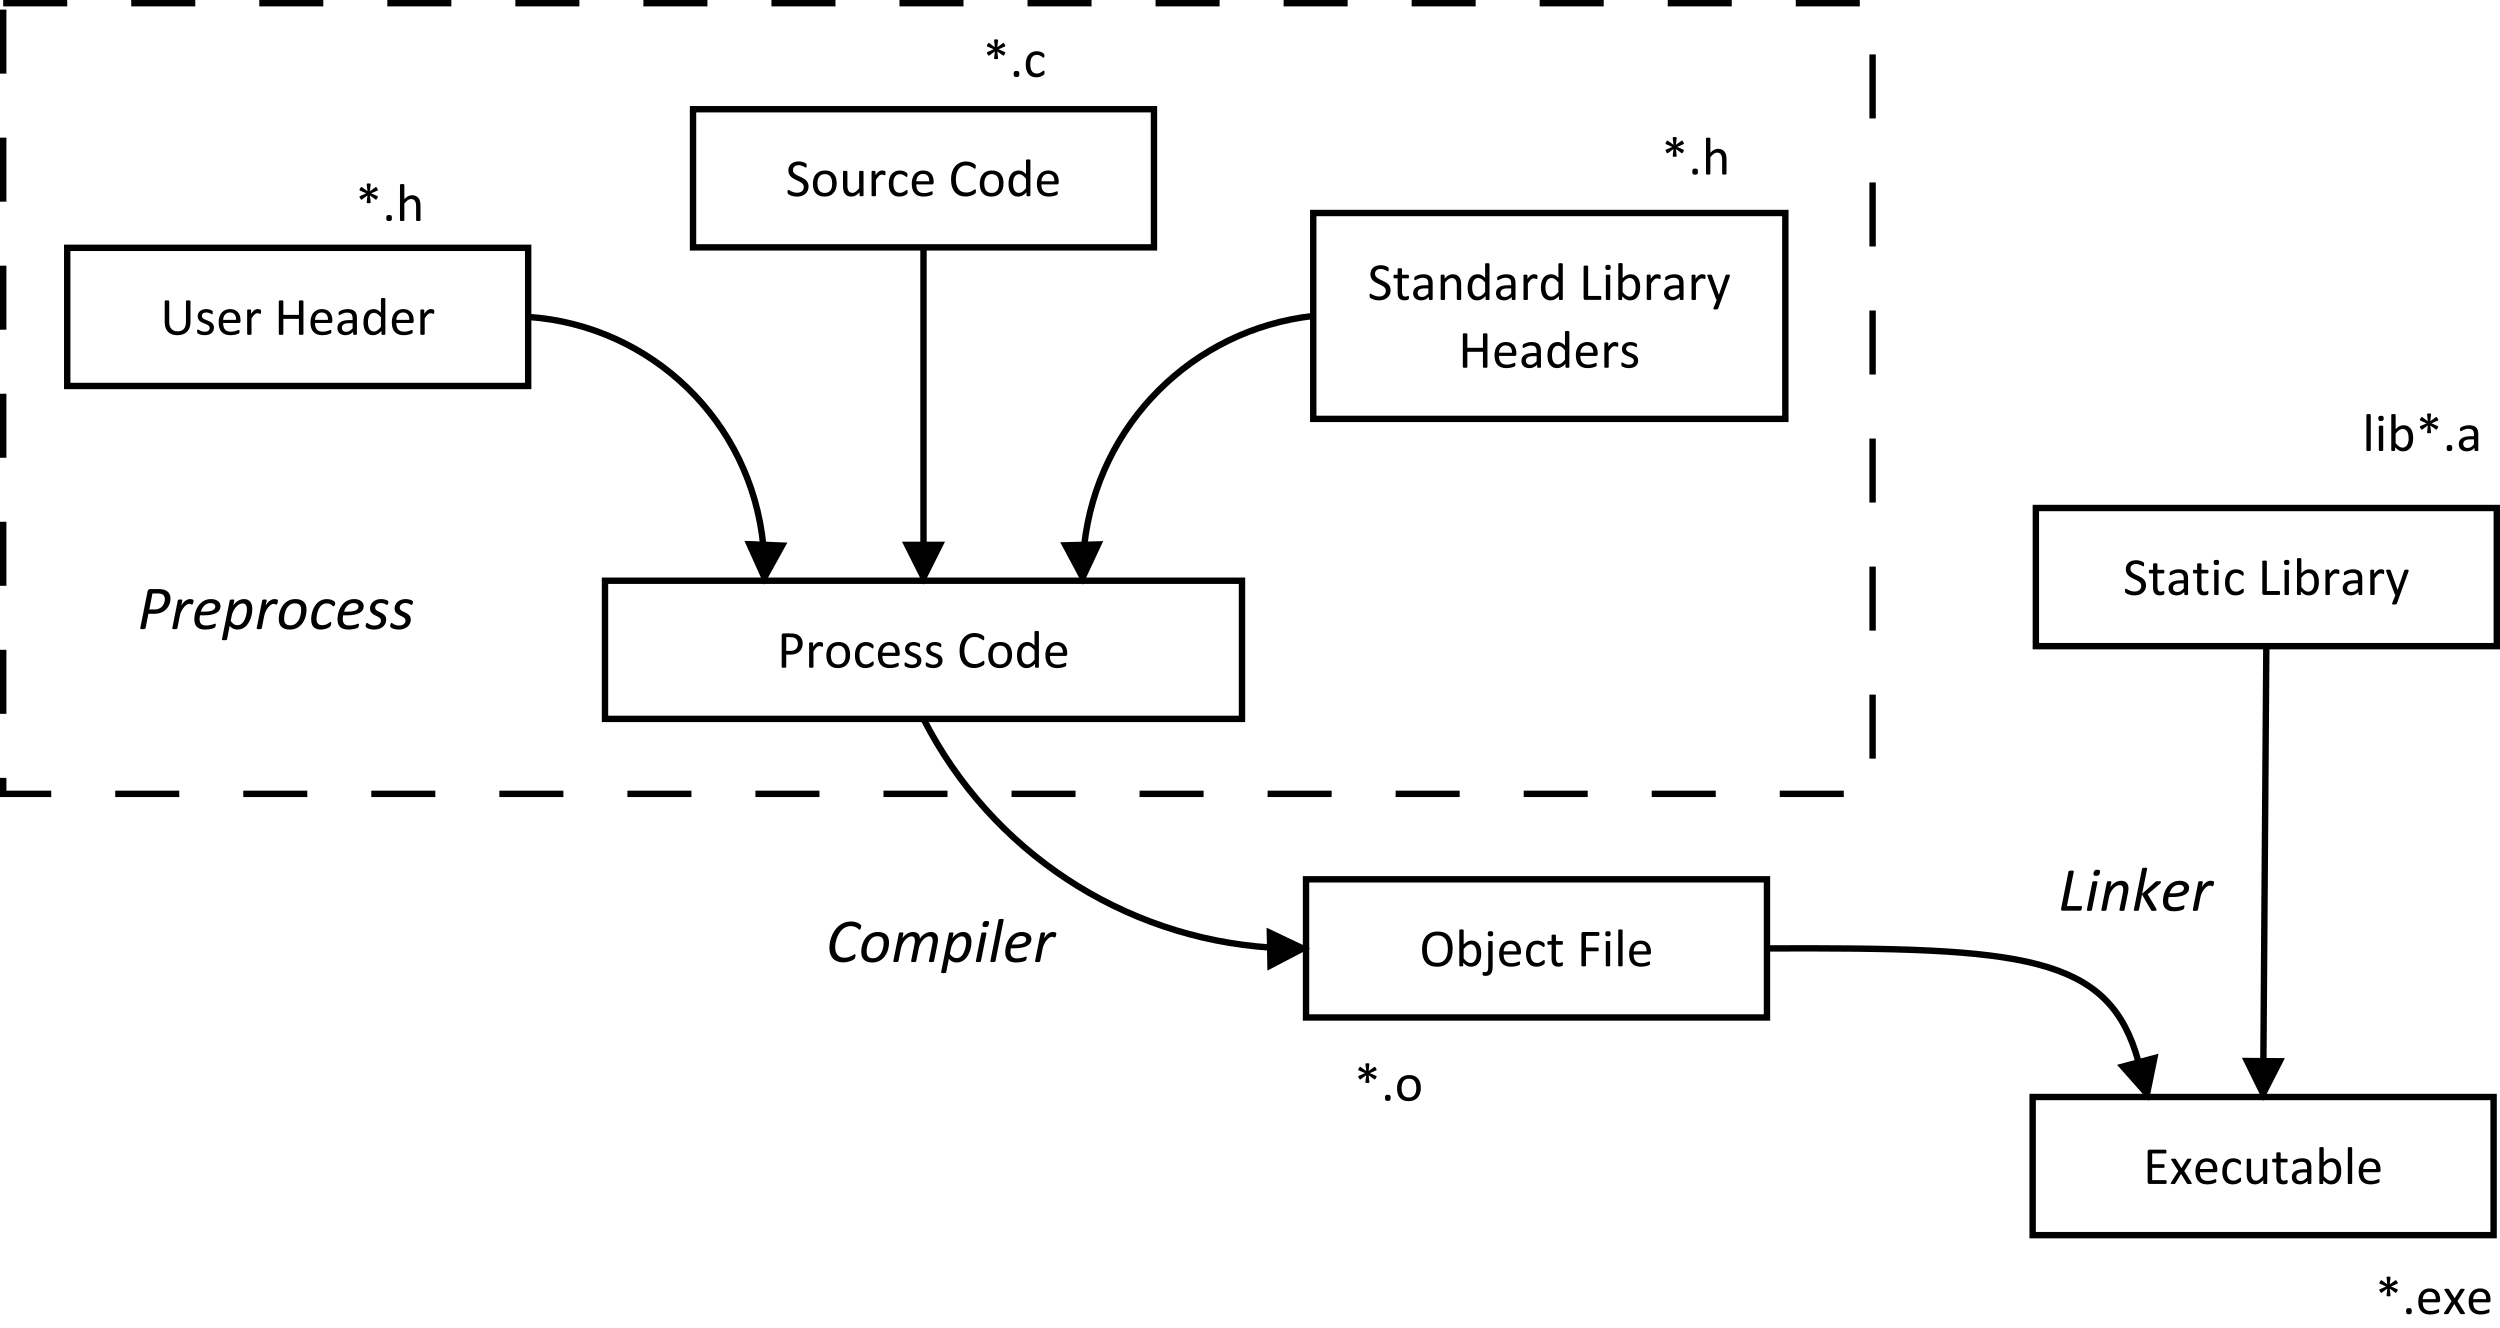 <?xml version="1.0" encoding="UTF-8"?>
<svg xmlns="http://www.w3.org/2000/svg" xmlns:xlink="http://www.w3.org/1999/xlink" width="781pt" height="415pt" viewBox="0 0 781 415" version="1.1">
<defs>
<g>
<symbol overflow="visible" id="glyph0-0">
<path style="stroke:none;" d="M 9.457 -3.949 C 9.457 -3.297 9.359 -2.715 9.172 -2.207 C 8.977 -1.695 8.707 -1.266 8.355 -0.914 C 8.004 -0.562 7.574 -0.293 7.066 -0.113 C 6.559 0.066 5.984 0.152 5.344 0.156 C 4.754 0.152 4.215 0.07 3.734 -0.098 C 3.246 -0.266 2.832 -0.52 2.484 -0.855 C 2.137 -1.188 1.867 -1.602 1.684 -2.105 C 1.492 -2.605 1.398 -3.184 1.402 -3.84 L 1.402 -10.473 C 1.398 -10.512 1.41 -10.551 1.434 -10.586 C 1.453 -10.617 1.492 -10.645 1.551 -10.664 C 1.605 -10.684 1.676 -10.699 1.766 -10.715 C 1.852 -10.727 1.969 -10.734 2.113 -10.738 C 2.242 -10.734 2.355 -10.727 2.453 -10.715 C 2.543 -10.699 2.617 -10.684 2.672 -10.664 C 2.723 -10.645 2.758 -10.617 2.781 -10.586 C 2.801 -10.551 2.812 -10.512 2.816 -10.473 L 2.816 -4.016 C 2.812 -3.516 2.871 -3.082 2.996 -2.715 C 3.113 -2.344 3.289 -2.039 3.52 -1.797 C 3.746 -1.551 4.023 -1.367 4.348 -1.242 C 4.668 -1.117 5.027 -1.055 5.434 -1.059 C 5.844 -1.055 6.211 -1.113 6.535 -1.238 C 6.855 -1.355 7.129 -1.539 7.352 -1.785 C 7.574 -2.023 7.746 -2.324 7.863 -2.684 C 7.98 -3.043 8.039 -3.461 8.043 -3.941 L 8.043 -10.473 C 8.039 -10.512 8.051 -10.551 8.074 -10.586 C 8.098 -10.617 8.137 -10.645 8.191 -10.664 C 8.246 -10.684 8.316 -10.699 8.41 -10.715 C 8.496 -10.727 8.613 -10.734 8.754 -10.738 C 8.887 -10.734 8.996 -10.727 9.09 -10.715 C 9.176 -10.699 9.25 -10.684 9.305 -10.664 C 9.355 -10.645 9.391 -10.617 9.418 -10.586 C 9.441 -10.551 9.457 -10.512 9.457 -10.473 Z M 9.457 -3.949 "/>
</symbol>
<symbol overflow="visible" id="glyph0-1">
<path style="stroke:none;" d="M 5.93 -2.23 C 5.93 -1.848 5.859 -1.508 5.719 -1.215 C 5.578 -0.914 5.375 -0.664 5.117 -0.461 C 4.855 -0.254 4.551 -0.102 4.195 0 C 3.836 0.102 3.441 0.152 3.016 0.156 C 2.746 0.152 2.492 0.133 2.258 0.094 C 2.016 0.051 1.801 0 1.613 -0.062 C 1.418 -0.121 1.258 -0.188 1.129 -0.258 C 0.996 -0.328 0.898 -0.391 0.84 -0.445 C 0.777 -0.5 0.734 -0.574 0.707 -0.676 C 0.68 -0.77 0.668 -0.906 0.668 -1.082 C 0.668 -1.184 0.672 -1.27 0.684 -1.344 C 0.695 -1.414 0.711 -1.473 0.727 -1.52 C 0.742 -1.559 0.766 -1.59 0.797 -1.613 C 0.828 -1.629 0.859 -1.641 0.898 -1.645 C 0.957 -1.641 1.047 -1.602 1.168 -1.531 C 1.285 -1.453 1.434 -1.375 1.605 -1.289 C 1.777 -1.199 1.98 -1.117 2.223 -1.043 C 2.457 -0.969 2.73 -0.93 3.039 -0.934 C 3.27 -0.93 3.48 -0.957 3.668 -1.008 C 3.855 -1.055 4.016 -1.125 4.152 -1.227 C 4.289 -1.32 4.395 -1.445 4.469 -1.594 C 4.543 -1.742 4.582 -1.918 4.582 -2.121 C 4.582 -2.332 4.527 -2.508 4.422 -2.652 C 4.312 -2.793 4.172 -2.918 3.996 -3.031 C 3.82 -3.137 3.621 -3.234 3.402 -3.324 C 3.18 -3.406 2.953 -3.496 2.723 -3.594 C 2.484 -3.684 2.254 -3.789 2.035 -3.91 C 1.809 -4.027 1.609 -4.172 1.438 -4.344 C 1.258 -4.512 1.117 -4.715 1.012 -4.953 C 0.902 -5.188 0.848 -5.473 0.852 -5.805 C 0.848 -6.094 0.906 -6.371 1.02 -6.641 C 1.129 -6.906 1.297 -7.141 1.527 -7.344 C 1.75 -7.543 2.031 -7.707 2.375 -7.828 C 2.711 -7.949 3.105 -8.008 3.559 -8.012 C 3.754 -8.008 3.953 -7.992 4.152 -7.961 C 4.352 -7.926 4.531 -7.883 4.691 -7.836 C 4.848 -7.781 4.984 -7.73 5.098 -7.676 C 5.211 -7.617 5.297 -7.566 5.355 -7.523 C 5.41 -7.477 5.445 -7.438 5.469 -7.406 C 5.484 -7.375 5.5 -7.336 5.512 -7.297 C 5.516 -7.25 5.523 -7.199 5.535 -7.145 C 5.543 -7.082 5.547 -7.008 5.551 -6.922 C 5.547 -6.824 5.543 -6.742 5.535 -6.676 C 5.523 -6.605 5.512 -6.551 5.496 -6.508 C 5.477 -6.461 5.453 -6.43 5.426 -6.41 C 5.395 -6.391 5.363 -6.379 5.336 -6.383 C 5.285 -6.379 5.215 -6.41 5.121 -6.473 C 5.027 -6.531 4.906 -6.598 4.758 -6.668 C 4.609 -6.738 4.434 -6.801 4.23 -6.863 C 4.027 -6.918 3.797 -6.949 3.543 -6.953 C 3.309 -6.949 3.105 -6.922 2.93 -6.875 C 2.754 -6.82 2.609 -6.746 2.496 -6.652 C 2.383 -6.551 2.297 -6.438 2.242 -6.309 C 2.184 -6.176 2.156 -6.031 2.156 -5.879 C 2.156 -5.66 2.211 -5.48 2.32 -5.34 C 2.43 -5.191 2.57 -5.062 2.75 -4.953 C 2.922 -4.84 3.125 -4.742 3.352 -4.656 C 3.578 -4.566 3.809 -4.477 4.043 -4.387 C 4.277 -4.289 4.508 -4.184 4.734 -4.07 C 4.961 -3.953 5.164 -3.812 5.344 -3.648 C 5.52 -3.48 5.66 -3.281 5.77 -3.055 C 5.875 -2.82 5.93 -2.547 5.93 -2.23 Z M 5.93 -2.23 "/>
</symbol>
<symbol overflow="visible" id="glyph0-2">
<path style="stroke:none;" d="M 7.605 -4.246 C 7.605 -4.027 7.551 -3.875 7.441 -3.785 C 7.332 -3.695 7.207 -3.648 7.074 -3.652 L 2.18 -3.652 C 2.18 -3.234 2.219 -2.863 2.305 -2.535 C 2.383 -2.203 2.523 -1.918 2.719 -1.684 C 2.914 -1.441 3.164 -1.262 3.477 -1.137 C 3.781 -1.012 4.16 -0.949 4.613 -0.949 C 4.965 -0.949 5.281 -0.977 5.559 -1.035 C 5.832 -1.094 6.07 -1.16 6.273 -1.23 C 6.473 -1.301 6.641 -1.363 6.773 -1.426 C 6.902 -1.48 7 -1.512 7.07 -1.512 C 7.105 -1.512 7.141 -1.5 7.172 -1.48 C 7.203 -1.461 7.227 -1.434 7.242 -1.395 C 7.258 -1.355 7.27 -1.301 7.281 -1.234 C 7.285 -1.164 7.289 -1.082 7.293 -0.984 C 7.289 -0.91 7.285 -0.848 7.285 -0.797 C 7.277 -0.742 7.27 -0.695 7.262 -0.656 C 7.25 -0.613 7.238 -0.574 7.223 -0.543 C 7.203 -0.508 7.18 -0.477 7.148 -0.449 C 7.117 -0.418 7.027 -0.367 6.879 -0.301 C 6.73 -0.23 6.535 -0.164 6.301 -0.098 C 6.059 -0.031 5.785 0.023 5.477 0.078 C 5.164 0.125 4.832 0.152 4.484 0.156 C 3.867 0.152 3.332 0.07 2.875 -0.098 C 2.414 -0.266 2.027 -0.52 1.715 -0.859 C 1.398 -1.191 1.164 -1.613 1.008 -2.121 C 0.848 -2.629 0.766 -3.219 0.77 -3.891 C 0.766 -4.527 0.848 -5.098 1.016 -5.609 C 1.176 -6.117 1.414 -6.551 1.727 -6.906 C 2.035 -7.262 2.41 -7.535 2.855 -7.727 C 3.293 -7.914 3.789 -8.008 4.336 -8.012 C 4.918 -8.008 5.414 -7.914 5.824 -7.73 C 6.234 -7.539 6.57 -7.289 6.836 -6.973 C 7.098 -6.656 7.293 -6.285 7.418 -5.859 C 7.543 -5.43 7.605 -4.973 7.605 -4.492 Z M 6.234 -4.648 C 6.25 -5.359 6.09 -5.922 5.758 -6.332 C 5.418 -6.738 4.922 -6.941 4.266 -6.945 C 3.926 -6.941 3.629 -6.879 3.375 -6.754 C 3.121 -6.625 2.906 -6.457 2.738 -6.25 C 2.562 -6.039 2.43 -5.797 2.336 -5.52 C 2.238 -5.242 2.188 -4.949 2.18 -4.648 Z M 6.234 -4.648 "/>
</symbol>
<symbol overflow="visible" id="glyph0-3">
<path style="stroke:none;" d="M 5.609 -7.152 C 5.605 -7.027 5.602 -6.926 5.598 -6.844 C 5.59 -6.762 5.582 -6.695 5.566 -6.652 C 5.551 -6.602 5.527 -6.566 5.504 -6.543 C 5.477 -6.516 5.445 -6.504 5.402 -6.508 C 5.355 -6.504 5.301 -6.516 5.238 -6.543 C 5.176 -6.566 5.102 -6.59 5.023 -6.617 C 4.941 -6.641 4.855 -6.664 4.758 -6.688 C 4.656 -6.707 4.547 -6.719 4.434 -6.723 C 4.293 -6.719 4.156 -6.691 4.027 -6.641 C 3.895 -6.582 3.758 -6.492 3.613 -6.367 C 3.465 -6.238 3.312 -6.07 3.152 -5.863 C 2.992 -5.652 2.816 -5.395 2.625 -5.094 L 2.625 -0.207 C 2.625 -0.16 2.613 -0.125 2.59 -0.094 C 2.566 -0.062 2.531 -0.035 2.484 -0.016 C 2.434 0.004 2.363 0.016 2.277 0.031 C 2.188 0.039 2.074 0.047 1.941 0.051 C 1.805 0.047 1.695 0.039 1.609 0.031 C 1.52 0.016 1.449 0.004 1.398 -0.016 C 1.344 -0.035 1.309 -0.062 1.289 -0.094 C 1.27 -0.125 1.258 -0.16 1.262 -0.207 L 1.262 -7.641 C 1.258 -7.684 1.266 -7.719 1.285 -7.75 C 1.301 -7.777 1.336 -7.805 1.387 -7.832 C 1.434 -7.855 1.496 -7.871 1.574 -7.883 C 1.648 -7.887 1.75 -7.891 1.883 -7.895 C 2 -7.891 2.102 -7.887 2.184 -7.883 C 2.262 -7.871 2.324 -7.855 2.371 -7.832 C 2.414 -7.805 2.445 -7.777 2.465 -7.75 C 2.484 -7.719 2.496 -7.684 2.496 -7.641 L 2.496 -6.559 C 2.699 -6.852 2.887 -7.094 3.066 -7.285 C 3.242 -7.469 3.414 -7.617 3.574 -7.727 C 3.734 -7.832 3.891 -7.906 4.051 -7.949 C 4.203 -7.988 4.363 -8.008 4.527 -8.012 C 4.594 -8.008 4.676 -8.004 4.77 -7.996 C 4.859 -7.984 4.953 -7.969 5.055 -7.953 C 5.152 -7.93 5.242 -7.906 5.32 -7.879 C 5.398 -7.848 5.453 -7.82 5.492 -7.793 C 5.523 -7.766 5.547 -7.738 5.559 -7.715 C 5.566 -7.688 5.574 -7.656 5.586 -7.621 C 5.59 -7.582 5.598 -7.527 5.602 -7.453 C 5.605 -7.379 5.605 -7.277 5.609 -7.152 Z M 5.609 -7.152 "/>
</symbol>
<symbol overflow="visible" id="glyph0-4">
<path style="stroke:none;" d=""/>
</symbol>
<symbol overflow="visible" id="glyph0-5">
<path style="stroke:none;" d="M 9.117 -0.215 C 9.117 -0.168 9.105 -0.129 9.082 -0.098 C 9.059 -0.062 9.02 -0.035 8.969 -0.02 C 8.91 0 8.836 0.012 8.75 0.027 C 8.656 0.039 8.547 0.047 8.414 0.051 C 8.27 0.047 8.152 0.039 8.066 0.027 C 7.977 0.012 7.906 0 7.855 -0.02 C 7.797 -0.035 7.758 -0.062 7.738 -0.098 C 7.715 -0.129 7.703 -0.168 7.707 -0.215 L 7.707 -4.957 L 2.84 -4.957 L 2.84 -0.215 C 2.836 -0.168 2.824 -0.129 2.805 -0.098 C 2.781 -0.062 2.742 -0.035 2.691 -0.02 C 2.633 0 2.562 0.012 2.473 0.027 C 2.379 0.039 2.262 0.047 2.129 0.051 C 1.996 0.047 1.887 0.039 1.793 0.027 C 1.699 0.012 1.625 0 1.57 -0.02 C 1.516 -0.035 1.477 -0.062 1.453 -0.098 C 1.43 -0.129 1.418 -0.168 1.422 -0.215 L 1.422 -10.473 C 1.418 -10.512 1.43 -10.551 1.453 -10.586 C 1.477 -10.617 1.516 -10.645 1.57 -10.664 C 1.625 -10.684 1.699 -10.699 1.793 -10.715 C 1.887 -10.727 1.996 -10.734 2.129 -10.738 C 2.262 -10.734 2.379 -10.727 2.473 -10.715 C 2.562 -10.699 2.633 -10.684 2.691 -10.664 C 2.742 -10.645 2.781 -10.617 2.805 -10.586 C 2.824 -10.551 2.836 -10.512 2.84 -10.473 L 2.84 -6.195 L 7.707 -6.195 L 7.707 -10.473 C 7.703 -10.512 7.715 -10.551 7.738 -10.586 C 7.758 -10.617 7.797 -10.645 7.855 -10.664 C 7.906 -10.684 7.977 -10.699 8.066 -10.715 C 8.152 -10.727 8.27 -10.734 8.414 -10.738 C 8.547 -10.734 8.656 -10.727 8.75 -10.715 C 8.836 -10.699 8.91 -10.684 8.969 -10.664 C 9.02 -10.645 9.059 -10.617 9.082 -10.586 C 9.105 -10.551 9.117 -10.512 9.117 -10.473 Z M 9.117 -0.215 "/>
</symbol>
<symbol overflow="visible" id="glyph0-6">
<path style="stroke:none;" d="M 6.863 -0.199 C 6.859 -0.129 6.84 -0.078 6.797 -0.047 C 6.75 -0.016 6.688 0.008 6.613 0.023 C 6.535 0.039 6.422 0.047 6.277 0.051 C 6.129 0.047 6.016 0.039 5.934 0.023 C 5.844 0.008 5.781 -0.016 5.746 -0.047 C 5.707 -0.078 5.688 -0.129 5.691 -0.199 L 5.691 -0.941 C 5.363 -0.594 5 -0.324 4.602 -0.133 C 4.199 0.059 3.777 0.152 3.336 0.156 C 2.941 0.152 2.59 0.102 2.273 0.004 C 1.957 -0.098 1.688 -0.242 1.465 -0.438 C 1.242 -0.629 1.066 -0.867 0.945 -1.148 C 0.82 -1.43 0.762 -1.746 0.762 -2.105 C 0.762 -2.52 0.844 -2.883 1.016 -3.195 C 1.184 -3.5 1.43 -3.758 1.75 -3.965 C 2.066 -4.164 2.457 -4.316 2.922 -4.422 C 3.383 -4.52 3.902 -4.57 4.484 -4.574 L 5.508 -4.574 L 5.508 -5.152 C 5.508 -5.434 5.477 -5.688 5.418 -5.91 C 5.355 -6.129 5.258 -6.312 5.125 -6.461 C 4.988 -6.605 4.812 -6.715 4.598 -6.793 C 4.383 -6.863 4.121 -6.902 3.809 -6.906 C 3.473 -6.902 3.168 -6.863 2.902 -6.785 C 2.633 -6.703 2.398 -6.613 2.199 -6.52 C 1.996 -6.422 1.828 -6.332 1.695 -6.254 C 1.559 -6.172 1.461 -6.133 1.395 -6.137 C 1.348 -6.133 1.309 -6.145 1.277 -6.168 C 1.246 -6.188 1.215 -6.223 1.191 -6.27 C 1.164 -6.312 1.148 -6.367 1.141 -6.438 C 1.129 -6.504 1.125 -6.578 1.125 -6.664 C 1.125 -6.797 1.133 -6.906 1.152 -6.988 C 1.168 -7.066 1.215 -7.141 1.289 -7.215 C 1.363 -7.285 1.492 -7.371 1.676 -7.469 C 1.855 -7.562 2.062 -7.652 2.305 -7.734 C 2.539 -7.812 2.797 -7.879 3.078 -7.934 C 3.355 -7.984 3.641 -8.008 3.93 -8.012 C 4.461 -8.008 4.914 -7.949 5.293 -7.828 C 5.664 -7.707 5.969 -7.527 6.203 -7.297 C 6.434 -7.059 6.602 -6.77 6.707 -6.426 C 6.809 -6.078 6.859 -5.672 6.863 -5.211 Z M 5.508 -3.594 L 4.344 -3.594 C 3.965 -3.59 3.641 -3.559 3.367 -3.496 C 3.09 -3.43 2.863 -3.336 2.684 -3.215 C 2.5 -3.09 2.363 -2.941 2.281 -2.77 C 2.195 -2.594 2.156 -2.395 2.156 -2.172 C 2.156 -1.785 2.277 -1.477 2.523 -1.25 C 2.766 -1.02 3.109 -0.906 3.551 -0.91 C 3.91 -0.906 4.242 -0.996 4.547 -1.18 C 4.852 -1.359 5.172 -1.641 5.508 -2.016 Z M 5.508 -3.594 "/>
</symbol>
<symbol overflow="visible" id="glyph0-7">
<path style="stroke:none;" d="M 7.633 -0.207 C 7.629 -0.16 7.617 -0.121 7.602 -0.09 C 7.578 -0.055 7.547 -0.031 7.504 -0.012 C 7.453 0.004 7.391 0.016 7.316 0.031 C 7.238 0.039 7.145 0.047 7.035 0.051 C 6.918 0.047 6.82 0.039 6.746 0.031 C 6.668 0.016 6.605 0.004 6.559 -0.012 C 6.504 -0.031 6.469 -0.055 6.449 -0.09 C 6.426 -0.121 6.414 -0.16 6.418 -0.207 L 6.418 -1.188 C 6.023 -0.762 5.617 -0.434 5.199 -0.199 C 4.773 0.035 4.312 0.152 3.816 0.156 C 3.266 0.152 2.801 0.051 2.418 -0.16 C 2.031 -0.371 1.719 -0.66 1.48 -1.02 C 1.242 -1.379 1.066 -1.801 0.957 -2.293 C 0.844 -2.777 0.789 -3.293 0.793 -3.832 C 0.789 -4.469 0.859 -5.043 1 -5.562 C 1.137 -6.074 1.34 -6.516 1.609 -6.879 C 1.879 -7.242 2.215 -7.52 2.613 -7.719 C 3.012 -7.91 3.473 -8.008 3.996 -8.012 C 4.43 -8.008 4.824 -7.914 5.188 -7.727 C 5.547 -7.535 5.906 -7.254 6.262 -6.887 L 6.262 -11.207 C 6.258 -11.242 6.266 -11.277 6.289 -11.316 C 6.305 -11.348 6.344 -11.375 6.398 -11.398 C 6.453 -11.414 6.523 -11.434 6.609 -11.449 C 6.695 -11.465 6.805 -11.473 6.938 -11.473 C 7.074 -11.473 7.184 -11.465 7.273 -11.449 C 7.359 -11.434 7.43 -11.414 7.48 -11.398 C 7.531 -11.375 7.57 -11.348 7.594 -11.316 C 7.617 -11.277 7.629 -11.242 7.633 -11.207 Z M 6.262 -5.434 C 5.891 -5.887 5.535 -6.238 5.191 -6.48 C 4.848 -6.719 4.488 -6.836 4.113 -6.84 C 3.766 -6.836 3.469 -6.754 3.23 -6.59 C 2.984 -6.422 2.789 -6.203 2.637 -5.938 C 2.484 -5.664 2.375 -5.359 2.309 -5.02 C 2.238 -4.676 2.203 -4.328 2.207 -3.98 C 2.203 -3.602 2.23 -3.234 2.293 -2.879 C 2.348 -2.52 2.449 -2.203 2.594 -1.926 C 2.734 -1.648 2.926 -1.426 3.164 -1.258 C 3.398 -1.09 3.695 -1.008 4.055 -1.008 C 4.234 -1.008 4.406 -1.031 4.578 -1.082 C 4.742 -1.129 4.914 -1.211 5.094 -1.328 C 5.266 -1.441 5.453 -1.59 5.648 -1.777 C 5.84 -1.957 6.043 -2.188 6.262 -2.461 Z M 6.262 -5.434 "/>
</symbol>
<symbol overflow="visible" id="glyph0-8">
<path style="stroke:none;" d="M 7.16 -2.996 C 7.16 -2.492 7.066 -2.047 6.883 -1.66 C 6.695 -1.266 6.438 -0.934 6.113 -0.664 C 5.785 -0.391 5.402 -0.188 4.957 -0.051 C 4.512 0.086 4.035 0.152 3.527 0.156 C 3.168 0.152 2.836 0.121 2.531 0.066 C 2.227 0.004 1.953 -0.066 1.715 -0.156 C 1.473 -0.242 1.27 -0.332 1.109 -0.43 C 0.945 -0.52 0.832 -0.602 0.77 -0.668 C 0.703 -0.734 0.656 -0.816 0.629 -0.922 C 0.598 -1.02 0.586 -1.156 0.586 -1.328 C 0.586 -1.449 0.59 -1.551 0.602 -1.629 C 0.613 -1.707 0.629 -1.77 0.652 -1.824 C 0.668 -1.871 0.695 -1.906 0.734 -1.926 C 0.766 -1.945 0.805 -1.957 0.852 -1.957 C 0.922 -1.957 1.031 -1.91 1.176 -1.816 C 1.312 -1.723 1.492 -1.621 1.715 -1.512 C 1.934 -1.402 2.199 -1.297 2.512 -1.203 C 2.82 -1.102 3.18 -1.055 3.594 -1.059 C 3.898 -1.055 4.18 -1.094 4.438 -1.18 C 4.691 -1.258 4.914 -1.375 5.098 -1.531 C 5.281 -1.68 5.422 -1.867 5.523 -2.086 C 5.621 -2.305 5.672 -2.555 5.672 -2.84 C 5.672 -3.141 5.602 -3.398 5.465 -3.617 C 5.328 -3.828 5.148 -4.02 4.922 -4.184 C 4.695 -4.344 4.438 -4.492 4.148 -4.629 C 3.859 -4.762 3.562 -4.898 3.262 -5.043 C 2.957 -5.18 2.664 -5.336 2.379 -5.508 C 2.09 -5.68 1.832 -5.879 1.609 -6.109 C 1.383 -6.34 1.199 -6.609 1.062 -6.922 C 0.918 -7.23 0.848 -7.605 0.852 -8.043 C 0.848 -8.488 0.93 -8.887 1.094 -9.238 C 1.254 -9.586 1.48 -9.879 1.773 -10.117 C 2.059 -10.352 2.402 -10.531 2.805 -10.656 C 3.199 -10.777 3.629 -10.84 4.098 -10.844 C 4.332 -10.84 4.57 -10.82 4.812 -10.781 C 5.047 -10.738 5.273 -10.68 5.488 -10.613 C 5.695 -10.543 5.883 -10.469 6.051 -10.383 C 6.215 -10.297 6.324 -10.227 6.379 -10.18 C 6.43 -10.125 6.465 -10.086 6.48 -10.055 C 6.496 -10.023 6.508 -9.984 6.523 -9.938 C 6.531 -9.891 6.539 -9.832 6.547 -9.77 C 6.551 -9.699 6.555 -9.617 6.559 -9.516 C 6.555 -9.414 6.551 -9.324 6.543 -9.25 C 6.531 -9.168 6.52 -9.102 6.508 -9.055 C 6.488 -9 6.465 -8.961 6.438 -8.938 C 6.402 -8.91 6.367 -8.898 6.336 -8.902 C 6.27 -8.898 6.176 -8.938 6.047 -9.016 C 5.918 -9.09 5.758 -9.176 5.574 -9.277 C 5.383 -9.371 5.164 -9.461 4.91 -9.543 C 4.652 -9.621 4.363 -9.66 4.047 -9.664 C 3.746 -9.66 3.488 -9.621 3.27 -9.543 C 3.051 -9.461 2.867 -9.355 2.727 -9.223 C 2.578 -9.09 2.473 -8.934 2.402 -8.754 C 2.332 -8.57 2.297 -8.375 2.297 -8.176 C 2.297 -7.875 2.363 -7.621 2.5 -7.406 C 2.637 -7.191 2.82 -7 3.051 -6.836 C 3.277 -6.668 3.539 -6.516 3.832 -6.383 C 4.121 -6.242 4.418 -6.105 4.723 -5.965 C 5.027 -5.824 5.324 -5.668 5.617 -5.504 C 5.906 -5.332 6.164 -5.137 6.395 -4.91 C 6.621 -4.68 6.809 -4.406 6.949 -4.098 C 7.09 -3.785 7.16 -3.418 7.16 -2.996 Z M 7.16 -2.996 "/>
</symbol>
<symbol overflow="visible" id="glyph0-9">
<path style="stroke:none;" d="M 5.129 -0.75 C 5.125 -0.59 5.113 -0.461 5.094 -0.371 C 5.07 -0.273 5.039 -0.207 4.996 -0.164 C 4.949 -0.117 4.883 -0.074 4.797 -0.039 C 4.707 -0.004 4.605 0.023 4.496 0.051 C 4.379 0.074 4.262 0.094 4.137 0.113 C 4.012 0.129 3.883 0.141 3.758 0.141 C 3.367 0.141 3.039 0.09 2.766 -0.012 C 2.492 -0.113 2.266 -0.266 2.09 -0.473 C 1.91 -0.68 1.781 -0.941 1.703 -1.258 C 1.621 -1.574 1.582 -1.949 1.586 -2.379 L 1.586 -6.723 L 0.547 -6.723 C 0.461 -6.719 0.395 -6.766 0.348 -6.855 C 0.293 -6.941 0.27 -7.082 0.273 -7.285 C 0.27 -7.387 0.277 -7.477 0.293 -7.547 C 0.305 -7.617 0.32 -7.676 0.344 -7.727 C 0.363 -7.77 0.395 -7.801 0.434 -7.824 C 0.469 -7.84 0.508 -7.852 0.555 -7.855 L 1.586 -7.855 L 1.586 -9.621 C 1.582 -9.66 1.59 -9.695 1.613 -9.727 C 1.629 -9.758 1.668 -9.785 1.723 -9.812 C 1.773 -9.836 1.844 -9.855 1.934 -9.867 C 2.02 -9.879 2.129 -9.883 2.262 -9.887 C 2.398 -9.883 2.512 -9.879 2.602 -9.867 C 2.688 -9.855 2.754 -9.836 2.809 -9.812 C 2.855 -9.785 2.891 -9.758 2.914 -9.727 C 2.934 -9.695 2.945 -9.66 2.949 -9.621 L 2.949 -7.855 L 4.855 -7.855 C 4.898 -7.852 4.938 -7.84 4.969 -7.824 C 5 -7.801 5.027 -7.77 5.055 -7.727 C 5.078 -7.676 5.098 -7.617 5.109 -7.547 C 5.121 -7.477 5.125 -7.387 5.129 -7.285 C 5.125 -7.082 5.102 -6.941 5.055 -6.855 C 5.004 -6.766 4.938 -6.719 4.855 -6.723 L 2.949 -6.723 L 2.949 -2.578 C 2.945 -2.062 3.023 -1.672 3.176 -1.414 C 3.324 -1.148 3.594 -1.02 3.988 -1.023 C 4.113 -1.02 4.227 -1.031 4.328 -1.059 C 4.426 -1.082 4.512 -1.109 4.59 -1.137 C 4.664 -1.164 4.73 -1.188 4.789 -1.215 C 4.84 -1.238 4.891 -1.254 4.938 -1.254 C 4.965 -1.254 4.992 -1.246 5.016 -1.234 C 5.039 -1.219 5.059 -1.191 5.074 -1.156 C 5.086 -1.113 5.098 -1.062 5.109 -0.996 C 5.121 -0.93 5.125 -0.848 5.129 -0.75 Z M 5.129 -0.75 "/>
</symbol>
<symbol overflow="visible" id="glyph0-10">
<path style="stroke:none;" d="M 7.664 -0.207 C 7.664 -0.16 7.652 -0.125 7.629 -0.094 C 7.605 -0.062 7.57 -0.035 7.523 -0.016 C 7.473 0.004 7.402 0.016 7.316 0.031 C 7.227 0.039 7.117 0.047 6.988 0.051 C 6.848 0.047 6.734 0.039 6.648 0.031 C 6.559 0.016 6.488 0.004 6.441 -0.016 C 6.387 -0.035 6.352 -0.062 6.332 -0.094 C 6.309 -0.125 6.297 -0.16 6.301 -0.207 L 6.301 -4.559 C 6.297 -4.98 6.266 -5.32 6.199 -5.582 C 6.133 -5.84 6.035 -6.062 5.91 -6.25 C 5.781 -6.434 5.617 -6.578 5.422 -6.68 C 5.219 -6.777 4.988 -6.824 4.723 -6.828 C 4.379 -6.824 4.035 -6.703 3.699 -6.465 C 3.355 -6.219 3 -5.867 2.625 -5.402 L 2.625 -0.207 C 2.625 -0.16 2.613 -0.125 2.59 -0.094 C 2.566 -0.062 2.531 -0.035 2.484 -0.016 C 2.434 0.004 2.363 0.016 2.277 0.031 C 2.188 0.039 2.074 0.047 1.941 0.051 C 1.805 0.047 1.695 0.039 1.609 0.031 C 1.52 0.016 1.449 0.004 1.398 -0.016 C 1.344 -0.035 1.309 -0.062 1.289 -0.094 C 1.27 -0.125 1.258 -0.16 1.262 -0.207 L 1.262 -7.641 C 1.258 -7.684 1.266 -7.719 1.285 -7.75 C 1.301 -7.777 1.336 -7.805 1.387 -7.832 C 1.434 -7.855 1.496 -7.871 1.574 -7.883 C 1.648 -7.887 1.75 -7.891 1.883 -7.895 C 2 -7.891 2.102 -7.887 2.184 -7.883 C 2.262 -7.871 2.324 -7.855 2.371 -7.832 C 2.414 -7.805 2.445 -7.777 2.465 -7.75 C 2.484 -7.719 2.496 -7.684 2.496 -7.641 L 2.496 -6.656 C 2.91 -7.125 3.324 -7.465 3.742 -7.684 C 4.156 -7.898 4.578 -8.008 5.004 -8.012 C 5.5 -8.008 5.918 -7.926 6.258 -7.758 C 6.594 -7.59 6.867 -7.363 7.078 -7.086 C 7.285 -6.801 7.434 -6.473 7.527 -6.098 C 7.617 -5.719 7.664 -5.266 7.664 -4.742 Z M 7.664 -0.207 "/>
</symbol>
<symbol overflow="visible" id="glyph0-11">
<path style="stroke:none;" d="M 6.961 -0.621 C 6.961 -0.508 6.953 -0.414 6.945 -0.34 C 6.93 -0.266 6.914 -0.203 6.891 -0.152 C 6.867 -0.098 6.836 -0.059 6.801 -0.035 C 6.762 -0.012 6.719 0 6.672 0 L 1.949 0 C 1.82 0 1.699 -0.043 1.59 -0.129 C 1.473 -0.215 1.418 -0.363 1.422 -0.578 L 1.422 -10.473 C 1.418 -10.512 1.43 -10.551 1.453 -10.586 C 1.477 -10.617 1.516 -10.645 1.57 -10.664 C 1.625 -10.684 1.699 -10.699 1.793 -10.715 C 1.887 -10.727 1.996 -10.734 2.129 -10.738 C 2.262 -10.734 2.379 -10.727 2.473 -10.715 C 2.562 -10.699 2.633 -10.684 2.691 -10.664 C 2.742 -10.645 2.781 -10.617 2.805 -10.586 C 2.824 -10.551 2.836 -10.512 2.84 -10.473 L 2.84 -1.23 L 6.672 -1.23 C 6.719 -1.23 6.762 -1.215 6.801 -1.191 C 6.836 -1.164 6.867 -1.129 6.891 -1.086 C 6.914 -1.035 6.93 -0.973 6.945 -0.898 C 6.953 -0.82 6.961 -0.73 6.961 -0.621 Z M 6.961 -0.621 "/>
</symbol>
<symbol overflow="visible" id="glyph0-12">
<path style="stroke:none;" d="M 2.625 -0.207 C 2.625 -0.16 2.613 -0.125 2.59 -0.094 C 2.566 -0.062 2.531 -0.035 2.484 -0.016 C 2.434 0.004 2.363 0.016 2.277 0.031 C 2.188 0.039 2.074 0.047 1.941 0.051 C 1.805 0.047 1.695 0.039 1.609 0.031 C 1.52 0.016 1.449 0.004 1.398 -0.016 C 1.344 -0.035 1.309 -0.062 1.289 -0.094 C 1.27 -0.125 1.258 -0.16 1.262 -0.207 L 1.262 -7.641 C 1.258 -7.676 1.27 -7.711 1.289 -7.746 C 1.309 -7.777 1.344 -7.805 1.398 -7.828 C 1.449 -7.852 1.52 -7.867 1.609 -7.879 C 1.695 -7.887 1.805 -7.891 1.941 -7.895 C 2.074 -7.891 2.188 -7.887 2.277 -7.879 C 2.363 -7.867 2.434 -7.852 2.484 -7.828 C 2.531 -7.805 2.566 -7.777 2.59 -7.746 C 2.613 -7.711 2.625 -7.676 2.625 -7.641 Z M 2.785 -10.148 C 2.781 -9.828 2.723 -9.609 2.602 -9.496 C 2.477 -9.379 2.254 -9.32 1.934 -9.324 C 1.613 -9.32 1.391 -9.379 1.273 -9.492 C 1.152 -9.605 1.094 -9.816 1.098 -10.133 C 1.094 -10.449 1.156 -10.668 1.277 -10.785 C 1.398 -10.898 1.621 -10.957 1.949 -10.961 C 2.266 -10.957 2.484 -10.898 2.605 -10.789 C 2.723 -10.672 2.781 -10.461 2.785 -10.148 Z M 2.785 -10.148 "/>
</symbol>
<symbol overflow="visible" id="glyph0-13">
<path style="stroke:none;" d="M 8.102 -4.023 C 8.098 -3.375 8.027 -2.793 7.891 -2.281 C 7.746 -1.766 7.539 -1.328 7.27 -0.965 C 6.996 -0.602 6.66 -0.324 6.266 -0.133 C 5.867 0.059 5.414 0.152 4.906 0.156 C 4.664 0.152 4.445 0.129 4.25 0.086 C 4.047 0.035 3.852 -0.039 3.66 -0.141 C 3.465 -0.242 3.273 -0.371 3.082 -0.535 C 2.887 -0.691 2.68 -0.887 2.469 -1.113 L 2.469 -0.207 C 2.465 -0.16 2.453 -0.121 2.434 -0.09 C 2.41 -0.055 2.375 -0.031 2.328 -0.012 C 2.273 0.004 2.211 0.016 2.141 0.031 C 2.062 0.039 1.969 0.047 1.859 0.051 C 1.742 0.047 1.648 0.039 1.574 0.031 C 1.496 0.016 1.434 0.004 1.387 -0.012 C 1.336 -0.031 1.301 -0.055 1.285 -0.09 C 1.266 -0.121 1.258 -0.16 1.262 -0.207 L 1.262 -11.242 C 1.258 -11.281 1.27 -11.32 1.289 -11.355 C 1.309 -11.387 1.344 -11.414 1.398 -11.438 C 1.449 -11.461 1.52 -11.477 1.609 -11.488 C 1.695 -11.496 1.805 -11.5 1.941 -11.504 C 2.074 -11.5 2.188 -11.496 2.277 -11.488 C 2.363 -11.477 2.434 -11.461 2.484 -11.438 C 2.531 -11.414 2.566 -11.387 2.59 -11.355 C 2.613 -11.32 2.625 -11.281 2.625 -11.242 L 2.625 -6.789 C 2.844 -7.012 3.055 -7.203 3.266 -7.359 C 3.469 -7.512 3.672 -7.637 3.871 -7.734 C 4.07 -7.828 4.27 -7.898 4.469 -7.945 C 4.664 -7.988 4.871 -8.008 5.094 -8.012 C 5.633 -8.008 6.098 -7.902 6.48 -7.688 C 6.863 -7.473 7.172 -7.184 7.414 -6.824 C 7.648 -6.461 7.824 -6.039 7.938 -5.559 C 8.043 -5.07 8.098 -4.559 8.102 -4.023 Z M 6.691 -3.863 C 6.691 -4.238 6.66 -4.609 6.602 -4.969 C 6.543 -5.328 6.441 -5.645 6.297 -5.922 C 6.152 -6.195 5.961 -6.418 5.723 -6.586 C 5.484 -6.754 5.188 -6.836 4.836 -6.84 C 4.656 -6.836 4.484 -6.812 4.312 -6.766 C 4.141 -6.715 3.965 -6.633 3.789 -6.516 C 3.609 -6.398 3.426 -6.25 3.234 -6.07 C 3.043 -5.887 2.84 -5.656 2.625 -5.383 L 2.625 -2.418 C 3 -1.961 3.359 -1.613 3.707 -1.375 C 4.047 -1.133 4.402 -1.012 4.777 -1.016 C 5.117 -1.012 5.41 -1.094 5.656 -1.262 C 5.898 -1.426 6.098 -1.645 6.25 -1.918 C 6.402 -2.188 6.516 -2.496 6.586 -2.836 C 6.656 -3.172 6.691 -3.512 6.691 -3.863 Z M 6.691 -3.863 "/>
</symbol>
<symbol overflow="visible" id="glyph0-14">
<path style="stroke:none;" d="M 4.648 0 L 3.66 2.734 C 3.625 2.82 3.539 2.887 3.406 2.938 C 3.266 2.98 3.062 3.004 2.793 3.008 C 2.648 3.004 2.531 2.996 2.445 2.984 C 2.352 2.969 2.285 2.945 2.242 2.914 C 2.191 2.879 2.164 2.836 2.164 2.781 C 2.156 2.723 2.172 2.656 2.207 2.586 L 3.23 0 C 3.176 -0.02 3.129 -0.055 3.09 -0.105 C 3.043 -0.156 3.012 -0.207 2.996 -0.266 L 0.348 -7.367 C 0.301 -7.477 0.281 -7.566 0.281 -7.637 C 0.281 -7.699 0.301 -7.754 0.348 -7.797 C 0.387 -7.832 0.461 -7.859 0.562 -7.875 C 0.66 -7.887 0.789 -7.891 0.957 -7.895 C 1.121 -7.891 1.254 -7.887 1.348 -7.883 C 1.441 -7.871 1.516 -7.855 1.57 -7.836 C 1.625 -7.812 1.664 -7.781 1.688 -7.742 C 1.711 -7.695 1.734 -7.641 1.766 -7.574 L 3.891 -1.609 L 3.914 -1.609 L 5.961 -7.605 C 5.992 -7.707 6.035 -7.773 6.082 -7.809 C 6.129 -7.836 6.199 -7.859 6.293 -7.875 C 6.387 -7.887 6.52 -7.891 6.699 -7.895 C 6.848 -7.891 6.977 -7.887 7.078 -7.875 C 7.176 -7.859 7.246 -7.832 7.297 -7.797 C 7.34 -7.754 7.363 -7.699 7.367 -7.637 C 7.363 -7.566 7.348 -7.484 7.316 -7.391 Z M 4.648 0 "/>
</symbol>
<symbol overflow="visible" id="glyph0-15">
<path style="stroke:none;" d="M 8.176 -4.004 C 8.172 -3.395 8.094 -2.84 7.934 -2.332 C 7.773 -1.824 7.535 -1.383 7.219 -1.016 C 6.902 -0.641 6.504 -0.355 6.031 -0.152 C 5.555 0.051 5.004 0.152 4.379 0.156 C 3.762 0.152 3.23 0.066 2.777 -0.113 C 2.324 -0.293 1.945 -0.559 1.641 -0.906 C 1.336 -1.254 1.109 -1.676 0.965 -2.172 C 0.812 -2.664 0.738 -3.227 0.742 -3.855 C 0.738 -4.461 0.816 -5.016 0.977 -5.527 C 1.133 -6.035 1.371 -6.477 1.688 -6.844 C 2.004 -7.211 2.398 -7.496 2.875 -7.703 C 3.348 -7.906 3.902 -8.008 4.535 -8.012 C 5.145 -8.008 5.676 -7.918 6.129 -7.738 C 6.582 -7.555 6.961 -7.289 7.266 -6.945 C 7.57 -6.594 7.797 -6.172 7.949 -5.68 C 8.098 -5.18 8.172 -4.621 8.176 -4.004 Z M 6.766 -3.914 C 6.762 -4.312 6.723 -4.691 6.652 -5.051 C 6.574 -5.41 6.453 -5.723 6.281 -5.996 C 6.109 -6.262 5.875 -6.477 5.582 -6.637 C 5.285 -6.789 4.918 -6.867 4.48 -6.871 C 4.07 -6.867 3.723 -6.797 3.434 -6.656 C 3.141 -6.512 2.898 -6.309 2.711 -6.047 C 2.52 -5.785 2.379 -5.473 2.293 -5.117 C 2.199 -4.758 2.156 -4.371 2.156 -3.949 C 2.156 -3.539 2.191 -3.152 2.266 -2.797 C 2.34 -2.438 2.465 -2.125 2.641 -1.859 C 2.816 -1.59 3.051 -1.379 3.348 -1.227 C 3.637 -1.066 4.004 -0.988 4.445 -0.992 C 4.844 -0.988 5.191 -1.062 5.488 -1.207 C 5.781 -1.348 6.023 -1.547 6.211 -1.809 C 6.398 -2.062 6.535 -2.371 6.629 -2.73 C 6.715 -3.09 6.762 -3.484 6.766 -3.914 Z M 6.766 -3.914 "/>
</symbol>
<symbol overflow="visible" id="glyph0-16">
<path style="stroke:none;" d="M 7.633 -0.207 C 7.629 -0.16 7.617 -0.125 7.602 -0.094 C 7.578 -0.062 7.547 -0.035 7.5 -0.016 C 7.449 0.004 7.383 0.016 7.305 0.031 C 7.223 0.039 7.125 0.047 7.012 0.051 C 6.883 0.047 6.777 0.039 6.699 0.031 C 6.617 0.016 6.555 0.004 6.512 -0.016 C 6.461 -0.035 6.43 -0.062 6.414 -0.094 C 6.395 -0.125 6.387 -0.16 6.391 -0.207 L 6.391 -1.188 C 5.965 -0.719 5.547 -0.379 5.137 -0.164 C 4.719 0.047 4.301 0.152 3.883 0.156 C 3.383 0.152 2.965 0.074 2.629 -0.09 C 2.289 -0.254 2.016 -0.48 1.809 -0.762 C 1.598 -1.043 1.449 -1.371 1.359 -1.754 C 1.266 -2.129 1.219 -2.59 1.223 -3.129 L 1.223 -7.641 C 1.219 -7.684 1.227 -7.719 1.25 -7.75 C 1.266 -7.777 1.305 -7.805 1.363 -7.832 C 1.414 -7.855 1.484 -7.871 1.578 -7.883 C 1.664 -7.887 1.773 -7.891 1.906 -7.895 C 2.035 -7.891 2.148 -7.887 2.238 -7.883 C 2.324 -7.871 2.395 -7.855 2.449 -7.832 C 2.5 -7.805 2.535 -7.777 2.559 -7.75 C 2.578 -7.719 2.59 -7.684 2.594 -7.641 L 2.594 -3.312 C 2.59 -2.875 2.621 -2.527 2.688 -2.266 C 2.75 -2.004 2.848 -1.781 2.977 -1.598 C 3.105 -1.41 3.27 -1.266 3.469 -1.168 C 3.664 -1.062 3.895 -1.012 4.164 -1.016 C 4.504 -1.012 4.844 -1.133 5.184 -1.379 C 5.52 -1.617 5.879 -1.973 6.262 -2.445 L 6.262 -7.641 C 6.258 -7.684 6.266 -7.719 6.289 -7.75 C 6.305 -7.777 6.344 -7.805 6.398 -7.832 C 6.453 -7.855 6.523 -7.871 6.609 -7.883 C 6.695 -7.887 6.805 -7.891 6.945 -7.895 C 7.074 -7.891 7.184 -7.887 7.273 -7.883 C 7.359 -7.871 7.43 -7.855 7.48 -7.832 C 7.531 -7.805 7.57 -7.777 7.594 -7.75 C 7.617 -7.719 7.629 -7.684 7.633 -7.641 Z M 7.633 -0.207 "/>
</symbol>
<symbol overflow="visible" id="glyph0-17">
<path style="stroke:none;" d="M 6.605 -1.34 C 6.602 -1.242 6.602 -1.16 6.598 -1.094 C 6.59 -1.023 6.578 -0.965 6.57 -0.922 C 6.555 -0.871 6.539 -0.832 6.52 -0.797 C 6.5 -0.758 6.457 -0.703 6.387 -0.637 C 6.316 -0.566 6.199 -0.48 6.035 -0.383 C 5.871 -0.277 5.684 -0.188 5.48 -0.109 C 5.27 -0.031 5.047 0.031 4.805 0.082 C 4.562 0.129 4.312 0.152 4.055 0.156 C 3.52 0.152 3.043 0.066 2.633 -0.105 C 2.219 -0.281 1.875 -0.539 1.598 -0.879 C 1.316 -1.215 1.105 -1.629 0.961 -2.125 C 0.812 -2.617 0.738 -3.188 0.742 -3.832 C 0.738 -4.562 0.828 -5.191 1.012 -5.719 C 1.188 -6.242 1.434 -6.672 1.746 -7.012 C 2.059 -7.344 2.422 -7.594 2.844 -7.758 C 3.262 -7.922 3.719 -8.004 4.211 -8.004 C 4.445 -8.004 4.676 -7.98 4.898 -7.938 C 5.121 -7.891 5.324 -7.832 5.516 -7.762 C 5.699 -7.688 5.867 -7.605 6.016 -7.516 C 6.16 -7.418 6.266 -7.336 6.332 -7.273 C 6.398 -7.203 6.445 -7.152 6.469 -7.117 C 6.492 -7.078 6.512 -7.035 6.531 -6.984 C 6.547 -6.93 6.559 -6.867 6.566 -6.805 C 6.57 -6.734 6.574 -6.652 6.574 -6.559 C 6.574 -6.34 6.547 -6.191 6.5 -6.105 C 6.445 -6.02 6.387 -5.977 6.316 -5.98 C 6.234 -5.977 6.137 -6.02 6.031 -6.113 C 5.922 -6.199 5.785 -6.301 5.621 -6.414 C 5.453 -6.523 5.254 -6.625 5.023 -6.719 C 4.789 -6.809 4.516 -6.855 4.195 -6.855 C 3.539 -6.855 3.035 -6.602 2.688 -6.098 C 2.336 -5.594 2.16 -4.863 2.164 -3.906 C 2.16 -3.426 2.207 -3.004 2.301 -2.645 C 2.391 -2.281 2.523 -1.98 2.699 -1.742 C 2.875 -1.496 3.09 -1.316 3.348 -1.199 C 3.602 -1.078 3.895 -1.02 4.227 -1.023 C 4.539 -1.02 4.816 -1.07 5.055 -1.172 C 5.289 -1.27 5.492 -1.375 5.668 -1.496 C 5.84 -1.613 5.988 -1.723 6.105 -1.82 C 6.223 -1.914 6.312 -1.961 6.383 -1.965 C 6.418 -1.961 6.453 -1.949 6.48 -1.93 C 6.508 -1.906 6.531 -1.871 6.551 -1.82 C 6.57 -1.766 6.582 -1.699 6.594 -1.621 C 6.598 -1.539 6.602 -1.445 6.605 -1.34 Z M 6.605 -1.34 "/>
</symbol>
<symbol overflow="visible" id="glyph0-18">
<path style="stroke:none;" d="M 8.555 -1.512 C 8.555 -1.422 8.551 -1.344 8.547 -1.277 C 8.539 -1.211 8.531 -1.152 8.52 -1.105 C 8.504 -1.055 8.484 -1.012 8.465 -0.973 C 8.441 -0.934 8.402 -0.887 8.348 -0.832 C 8.289 -0.777 8.172 -0.691 8 -0.582 C 7.82 -0.465 7.602 -0.355 7.344 -0.25 C 7.078 -0.141 6.781 -0.055 6.445 0.02 C 6.105 0.09 5.734 0.129 5.336 0.133 C 4.637 0.129 4.008 0.016 3.453 -0.215 C 2.891 -0.445 2.418 -0.785 2.027 -1.238 C 1.633 -1.688 1.328 -2.246 1.117 -2.91 C 0.902 -3.57 0.797 -4.336 0.801 -5.203 C 0.797 -6.086 0.91 -6.875 1.145 -7.57 C 1.371 -8.266 1.691 -8.852 2.105 -9.336 C 2.516 -9.812 3.012 -10.18 3.59 -10.438 C 4.164 -10.688 4.801 -10.816 5.5 -10.82 C 5.805 -10.816 6.105 -10.785 6.398 -10.73 C 6.691 -10.668 6.961 -10.598 7.211 -10.512 C 7.457 -10.426 7.676 -10.324 7.871 -10.207 C 8.059 -10.09 8.191 -9.992 8.27 -9.922 C 8.34 -9.844 8.391 -9.789 8.414 -9.754 C 8.438 -9.711 8.453 -9.664 8.469 -9.617 C 8.477 -9.562 8.488 -9.5 8.5 -9.43 C 8.508 -9.355 8.512 -9.273 8.516 -9.176 C 8.512 -9.066 8.508 -8.973 8.496 -8.895 C 8.484 -8.816 8.465 -8.75 8.445 -8.699 C 8.422 -8.645 8.398 -8.605 8.367 -8.582 C 8.336 -8.555 8.297 -8.543 8.258 -8.547 C 8.176 -8.543 8.07 -8.598 7.934 -8.707 C 7.793 -8.816 7.613 -8.934 7.398 -9.062 C 7.176 -9.191 6.91 -9.309 6.602 -9.418 C 6.285 -9.523 5.91 -9.578 5.477 -9.582 C 4.996 -9.578 4.562 -9.484 4.176 -9.297 C 3.781 -9.105 3.449 -8.824 3.176 -8.457 C 2.898 -8.082 2.684 -7.633 2.531 -7.105 C 2.379 -6.57 2.301 -5.965 2.305 -5.285 C 2.301 -4.605 2.375 -4.004 2.523 -3.488 C 2.668 -2.965 2.879 -2.531 3.156 -2.184 C 3.426 -1.832 3.762 -1.566 4.164 -1.391 C 4.559 -1.211 5.008 -1.125 5.516 -1.125 C 5.938 -1.125 6.312 -1.176 6.633 -1.281 C 6.953 -1.383 7.223 -1.5 7.449 -1.629 C 7.668 -1.758 7.852 -1.875 8 -1.98 C 8.141 -2.086 8.254 -2.137 8.34 -2.141 C 8.375 -2.137 8.41 -2.129 8.438 -2.113 C 8.465 -2.094 8.484 -2.062 8.504 -2.02 C 8.52 -1.969 8.535 -1.902 8.543 -1.824 C 8.551 -1.738 8.555 -1.637 8.555 -1.512 Z M 8.555 -1.512 "/>
</symbol>
<symbol overflow="visible" id="glyph0-19">
<path style="stroke:none;" d="M 6.945 -7.723 C 7.02 -7.688 7.055 -7.621 7.051 -7.527 C 7.043 -7.43 6.98 -7.273 6.855 -7.062 C 6.727 -6.836 6.621 -6.703 6.543 -6.656 C 6.461 -6.605 6.391 -6.605 6.328 -6.656 L 4.566 -7.938 L 4.797 -5.773 C 4.812 -5.688 4.777 -5.625 4.691 -5.582 C 4.602 -5.535 4.43 -5.512 4.18 -5.516 C 3.922 -5.512 3.754 -5.535 3.668 -5.582 C 3.578 -5.625 3.539 -5.688 3.559 -5.773 L 3.789 -7.938 L 2.039 -6.656 C 1.973 -6.605 1.898 -6.605 1.816 -6.656 C 1.73 -6.703 1.625 -6.836 1.504 -7.062 C 1.375 -7.273 1.309 -7.43 1.309 -7.527 C 1.301 -7.621 1.34 -7.688 1.422 -7.723 L 3.41 -8.605 L 1.422 -9.48 C 1.34 -9.52 1.301 -9.586 1.309 -9.684 C 1.309 -9.777 1.375 -9.934 1.504 -10.148 C 1.625 -10.363 1.73 -10.496 1.816 -10.547 C 1.898 -10.594 1.973 -10.594 2.039 -10.547 L 3.789 -9.273 L 3.559 -11.43 C 3.539 -11.516 3.578 -11.582 3.668 -11.629 C 3.754 -11.672 3.922 -11.695 4.18 -11.695 C 4.43 -11.695 4.602 -11.672 4.691 -11.629 C 4.777 -11.582 4.812 -11.516 4.797 -11.43 L 4.566 -9.273 L 6.328 -10.547 C 6.391 -10.594 6.461 -10.594 6.543 -10.547 C 6.621 -10.496 6.727 -10.359 6.855 -10.141 C 6.98 -9.93 7.043 -9.777 7.051 -9.684 C 7.055 -9.586 7.02 -9.52 6.945 -9.48 L 4.957 -8.605 Z M 6.945 -7.723 "/>
</symbol>
<symbol overflow="visible" id="glyph0-20">
<path style="stroke:none;" d="M 3.023 -0.898 C 3.023 -0.504 2.957 -0.246 2.828 -0.117 C 2.695 0.008 2.461 0.07 2.121 0.074 C 1.793 0.07 1.562 0.012 1.438 -0.113 C 1.305 -0.238 1.242 -0.492 1.246 -0.875 C 1.242 -1.262 1.309 -1.523 1.441 -1.656 C 1.57 -1.785 1.805 -1.852 2.148 -1.852 C 2.477 -1.852 2.703 -1.785 2.832 -1.66 C 2.957 -1.527 3.023 -1.273 3.023 -0.898 Z M 3.023 -0.898 "/>
</symbol>
<symbol overflow="visible" id="glyph0-21">
<path style="stroke:none;" d="M 7.664 -0.207 C 7.664 -0.16 7.652 -0.125 7.629 -0.094 C 7.605 -0.062 7.57 -0.035 7.523 -0.016 C 7.473 0.004 7.402 0.016 7.316 0.031 C 7.227 0.039 7.117 0.047 6.988 0.051 C 6.848 0.047 6.734 0.039 6.648 0.031 C 6.559 0.016 6.488 0.004 6.441 -0.016 C 6.387 -0.035 6.352 -0.062 6.332 -0.094 C 6.309 -0.125 6.297 -0.16 6.301 -0.207 L 6.301 -4.559 C 6.297 -4.98 6.266 -5.32 6.199 -5.582 C 6.133 -5.84 6.035 -6.062 5.91 -6.25 C 5.781 -6.434 5.617 -6.578 5.422 -6.68 C 5.219 -6.777 4.988 -6.824 4.723 -6.828 C 4.379 -6.824 4.035 -6.703 3.699 -6.465 C 3.355 -6.219 3 -5.867 2.625 -5.402 L 2.625 -0.207 C 2.625 -0.16 2.613 -0.125 2.59 -0.094 C 2.566 -0.062 2.531 -0.035 2.484 -0.016 C 2.434 0.004 2.363 0.016 2.277 0.031 C 2.188 0.039 2.074 0.047 1.941 0.051 C 1.805 0.047 1.695 0.039 1.609 0.031 C 1.52 0.016 1.449 0.004 1.398 -0.016 C 1.344 -0.035 1.309 -0.062 1.289 -0.094 C 1.27 -0.125 1.258 -0.16 1.262 -0.207 L 1.262 -11.242 C 1.258 -11.281 1.27 -11.32 1.289 -11.355 C 1.309 -11.387 1.344 -11.414 1.398 -11.438 C 1.449 -11.461 1.52 -11.477 1.609 -11.488 C 1.695 -11.496 1.805 -11.5 1.941 -11.504 C 2.074 -11.5 2.188 -11.496 2.277 -11.488 C 2.363 -11.477 2.434 -11.461 2.484 -11.438 C 2.531 -11.414 2.566 -11.387 2.59 -11.355 C 2.613 -11.32 2.625 -11.281 2.625 -11.242 L 2.625 -6.789 C 3.016 -7.199 3.406 -7.504 3.805 -7.707 C 4.199 -7.906 4.602 -8.008 5.004 -8.012 C 5.5 -8.008 5.918 -7.926 6.258 -7.758 C 6.594 -7.59 6.867 -7.363 7.078 -7.086 C 7.285 -6.801 7.434 -6.473 7.527 -6.098 C 7.617 -5.719 7.664 -5.262 7.664 -4.73 Z M 7.664 -0.207 "/>
</symbol>
<symbol overflow="visible" id="glyph0-22">
<path style="stroke:none;" d="M 7.984 -7.559 C 7.98 -7.02 7.891 -6.535 7.719 -6.109 C 7.539 -5.68 7.289 -5.312 6.965 -5.012 C 6.637 -4.707 6.234 -4.473 5.762 -4.309 C 5.281 -4.141 4.715 -4.059 4.055 -4.062 L 2.84 -4.062 L 2.84 -0.215 C 2.836 -0.168 2.824 -0.129 2.801 -0.098 C 2.777 -0.062 2.738 -0.035 2.688 -0.02 C 2.633 0 2.562 0.012 2.473 0.027 C 2.379 0.039 2.262 0.047 2.129 0.051 C 1.988 0.047 1.875 0.039 1.789 0.027 C 1.695 0.012 1.625 0 1.57 -0.02 C 1.516 -0.035 1.477 -0.062 1.453 -0.098 C 1.43 -0.129 1.418 -0.168 1.422 -0.215 L 1.422 -10.074 C 1.418 -10.293 1.477 -10.453 1.594 -10.547 C 1.707 -10.641 1.836 -10.688 1.98 -10.688 L 4.27 -10.688 C 4.5 -10.688 4.723 -10.676 4.934 -10.656 C 5.145 -10.637 5.395 -10.594 5.688 -10.531 C 5.973 -10.465 6.266 -10.348 6.57 -10.176 C 6.867 -10 7.121 -9.789 7.332 -9.539 C 7.539 -9.285 7.703 -8.992 7.816 -8.66 C 7.926 -8.324 7.98 -7.957 7.984 -7.559 Z M 6.492 -7.441 C 6.492 -7.875 6.41 -8.238 6.246 -8.531 C 6.082 -8.82 5.879 -9.035 5.645 -9.184 C 5.402 -9.324 5.156 -9.418 4.898 -9.457 C 4.641 -9.496 4.391 -9.516 4.152 -9.516 L 2.84 -9.516 L 2.84 -5.227 L 4.121 -5.227 C 4.547 -5.227 4.906 -5.281 5.191 -5.391 C 5.473 -5.5 5.711 -5.652 5.906 -5.852 C 6.098 -6.043 6.242 -6.277 6.344 -6.551 C 6.441 -6.824 6.492 -7.121 6.492 -7.441 Z M 6.492 -7.441 "/>
</symbol>
<symbol overflow="visible" id="glyph0-23">
<path style="stroke:none;" d="M 10.375 -5.469 C 10.371 -4.602 10.27 -3.824 10.066 -3.129 C 9.863 -2.434 9.559 -1.844 9.152 -1.359 C 8.746 -0.871 8.238 -0.496 7.629 -0.234 C 7.02 0.023 6.305 0.152 5.492 0.156 C 4.684 0.152 3.988 0.035 3.406 -0.203 C 2.816 -0.441 2.332 -0.789 1.953 -1.246 C 1.566 -1.703 1.281 -2.27 1.098 -2.949 C 0.906 -3.621 0.812 -4.402 0.816 -5.285 C 0.812 -6.129 0.914 -6.895 1.121 -7.582 C 1.324 -8.27 1.633 -8.852 2.039 -9.336 C 2.445 -9.812 2.953 -10.184 3.566 -10.449 C 4.176 -10.707 4.891 -10.84 5.707 -10.844 C 6.492 -10.84 7.176 -10.723 7.762 -10.488 C 8.344 -10.25 8.832 -9.902 9.223 -9.449 C 9.609 -8.992 9.898 -8.43 10.09 -7.766 C 10.277 -7.094 10.371 -6.328 10.375 -5.469 Z M 8.871 -5.367 C 8.871 -5.973 8.816 -6.535 8.707 -7.055 C 8.598 -7.574 8.418 -8.023 8.172 -8.41 C 7.918 -8.789 7.582 -9.09 7.168 -9.305 C 6.746 -9.52 6.23 -9.625 5.621 -9.629 C 5 -9.625 4.484 -9.512 4.066 -9.281 C 3.648 -9.051 3.309 -8.742 3.051 -8.359 C 2.789 -7.973 2.602 -7.523 2.488 -7.008 C 2.375 -6.492 2.32 -5.949 2.32 -5.383 C 2.32 -4.754 2.371 -4.176 2.477 -3.648 C 2.578 -3.121 2.754 -2.668 3.004 -2.285 C 3.25 -1.902 3.582 -1.602 3.996 -1.391 C 4.41 -1.176 4.93 -1.07 5.562 -1.074 C 6.18 -1.07 6.703 -1.188 7.129 -1.418 C 7.551 -1.648 7.891 -1.961 8.152 -2.355 C 8.406 -2.75 8.59 -3.203 8.703 -3.723 C 8.812 -4.238 8.871 -4.789 8.871 -5.367 Z M 8.871 -5.367 "/>
</symbol>
<symbol overflow="visible" id="glyph0-24">
<path style="stroke:none;" d="M 2.785 0.125 C 2.781 0.672 2.742 1.117 2.66 1.457 C 2.574 1.793 2.441 2.078 2.27 2.312 C 2.09 2.543 1.867 2.719 1.594 2.836 C 1.316 2.953 0.98 3.012 0.594 3.016 C 0.414 3.012 0.266 3 0.145 2.98 C 0.02 2.957 -0.074 2.934 -0.141 2.906 C -0.203 2.879 -0.246 2.848 -0.273 2.812 C -0.297 2.773 -0.316 2.73 -0.328 2.688 C -0.34 2.637 -0.348 2.59 -0.352 2.543 C -0.352 2.492 -0.352 2.43 -0.355 2.363 C -0.352 2.262 -0.348 2.176 -0.344 2.105 C -0.332 2.031 -0.316 1.977 -0.301 1.934 C -0.277 1.887 -0.258 1.852 -0.234 1.836 C -0.211 1.812 -0.18 1.805 -0.141 1.809 C -0.105 1.805 -0.043 1.812 0.055 1.828 C 0.148 1.844 0.262 1.852 0.387 1.852 C 0.566 1.852 0.723 1.82 0.855 1.766 C 0.984 1.707 1.09 1.617 1.172 1.496 C 1.254 1.371 1.312 1.211 1.355 1.016 C 1.391 0.812 1.41 0.516 1.414 0.117 L 1.414 -7.641 C 1.41 -7.676 1.422 -7.711 1.445 -7.746 C 1.465 -7.777 1.5 -7.805 1.555 -7.828 C 1.605 -7.852 1.676 -7.867 1.766 -7.879 C 1.852 -7.887 1.965 -7.891 2.098 -7.895 C 2.23 -7.891 2.34 -7.887 2.426 -7.879 C 2.512 -7.867 2.582 -7.852 2.637 -7.828 C 2.691 -7.805 2.727 -7.777 2.75 -7.746 C 2.77 -7.711 2.781 -7.676 2.785 -7.641 Z M 2.941 -10.148 C 2.941 -9.828 2.879 -9.609 2.758 -9.496 C 2.637 -9.379 2.414 -9.32 2.09 -9.324 C 1.766 -9.32 1.547 -9.379 1.434 -9.492 C 1.316 -9.605 1.258 -9.816 1.262 -10.133 C 1.258 -10.449 1.316 -10.668 1.438 -10.785 C 1.555 -10.898 1.777 -10.957 2.105 -10.961 C 2.426 -10.957 2.648 -10.898 2.766 -10.789 C 2.883 -10.672 2.941 -10.461 2.941 -10.148 Z M 2.941 -10.148 "/>
</symbol>
<symbol overflow="visible" id="glyph0-25">
<path style="stroke:none;" d="M 7.035 -10.074 C 7.031 -9.965 7.027 -9.875 7.02 -9.801 C 7.008 -9.723 6.988 -9.66 6.961 -9.617 C 6.934 -9.566 6.902 -9.531 6.867 -9.512 C 6.828 -9.488 6.789 -9.48 6.754 -9.48 L 2.84 -9.48 L 2.84 -5.848 L 6.539 -5.848 C 6.578 -5.848 6.613 -5.836 6.652 -5.816 C 6.684 -5.797 6.715 -5.766 6.746 -5.723 C 6.77 -5.676 6.789 -5.617 6.805 -5.543 C 6.812 -5.469 6.82 -5.375 6.82 -5.262 C 6.82 -5.156 6.812 -5.066 6.805 -4.992 C 6.789 -4.918 6.77 -4.855 6.746 -4.812 C 6.715 -4.762 6.684 -4.727 6.652 -4.703 C 6.613 -4.676 6.578 -4.664 6.539 -4.668 L 2.84 -4.668 L 2.84 -0.215 C 2.836 -0.172 2.824 -0.133 2.805 -0.102 C 2.781 -0.062 2.742 -0.035 2.691 -0.02 C 2.633 0 2.562 0.012 2.477 0.027 C 2.387 0.039 2.27 0.047 2.129 0.051 C 1.996 0.047 1.887 0.039 1.793 0.027 C 1.699 0.012 1.625 0 1.57 -0.02 C 1.516 -0.035 1.477 -0.062 1.453 -0.102 C 1.43 -0.133 1.418 -0.172 1.422 -0.215 L 1.422 -10.109 C 1.418 -10.32 1.473 -10.473 1.59 -10.559 C 1.699 -10.645 1.82 -10.688 1.949 -10.688 L 6.754 -10.688 C 6.789 -10.688 6.828 -10.676 6.867 -10.652 C 6.902 -10.629 6.934 -10.594 6.961 -10.547 C 6.988 -10.496 7.008 -10.43 7.02 -10.352 C 7.027 -10.27 7.031 -10.176 7.035 -10.074 Z M 7.035 -10.074 "/>
</symbol>
<symbol overflow="visible" id="glyph0-26">
<path style="stroke:none;" d="M 2.625 -0.207 C 2.625 -0.16 2.613 -0.125 2.59 -0.094 C 2.566 -0.062 2.531 -0.035 2.484 -0.016 C 2.434 0.004 2.363 0.016 2.277 0.031 C 2.188 0.039 2.074 0.047 1.941 0.051 C 1.805 0.047 1.695 0.039 1.609 0.031 C 1.52 0.016 1.449 0.004 1.398 -0.016 C 1.344 -0.035 1.309 -0.062 1.289 -0.094 C 1.27 -0.125 1.258 -0.16 1.262 -0.207 L 1.262 -11.242 C 1.258 -11.281 1.27 -11.32 1.289 -11.355 C 1.309 -11.387 1.344 -11.414 1.398 -11.438 C 1.449 -11.461 1.52 -11.477 1.609 -11.488 C 1.695 -11.496 1.805 -11.5 1.941 -11.504 C 2.074 -11.5 2.188 -11.496 2.277 -11.488 C 2.363 -11.477 2.434 -11.461 2.484 -11.438 C 2.531 -11.414 2.566 -11.387 2.59 -11.355 C 2.613 -11.32 2.625 -11.281 2.625 -11.242 Z M 2.625 -0.207 "/>
</symbol>
<symbol overflow="visible" id="glyph0-27">
<path style="stroke:none;" d="M 7.367 -0.586 C 7.363 -0.484 7.359 -0.395 7.348 -0.324 C 7.336 -0.246 7.316 -0.188 7.289 -0.141 C 7.262 -0.09 7.23 -0.051 7.195 -0.031 C 7.16 -0.008 7.121 0 7.078 0 L 1.949 0 C 1.82 0 1.699 -0.043 1.59 -0.129 C 1.473 -0.215 1.418 -0.363 1.422 -0.578 L 1.422 -10.109 C 1.418 -10.32 1.473 -10.473 1.59 -10.559 C 1.699 -10.645 1.82 -10.688 1.949 -10.688 L 7.02 -10.688 C 7.062 -10.688 7.102 -10.676 7.141 -10.652 C 7.176 -10.629 7.203 -10.594 7.227 -10.547 C 7.242 -10.496 7.262 -10.434 7.277 -10.359 C 7.293 -10.285 7.301 -10.191 7.301 -10.086 C 7.301 -9.98 7.293 -9.895 7.277 -9.82 C 7.262 -9.746 7.242 -9.684 7.227 -9.641 C 7.203 -9.59 7.176 -9.559 7.141 -9.539 C 7.102 -9.516 7.062 -9.504 7.02 -9.508 L 2.84 -9.508 L 2.84 -6.152 L 6.426 -6.152 C 6.469 -6.152 6.508 -6.137 6.543 -6.113 C 6.578 -6.086 6.609 -6.055 6.633 -6.012 C 6.656 -5.965 6.672 -5.902 6.688 -5.828 C 6.695 -5.75 6.703 -5.66 6.707 -5.559 C 6.703 -5.457 6.695 -5.371 6.688 -5.301 C 6.672 -5.227 6.656 -5.168 6.633 -5.129 C 6.609 -5.082 6.578 -5.051 6.543 -5.031 C 6.508 -5.012 6.469 -5.004 6.426 -5.004 L 2.84 -5.004 L 2.84 -1.18 L 7.078 -1.18 C 7.121 -1.176 7.16 -1.164 7.195 -1.145 C 7.23 -1.121 7.262 -1.09 7.289 -1.043 C 7.316 -0.996 7.336 -0.934 7.348 -0.859 C 7.359 -0.785 7.363 -0.695 7.367 -0.586 Z M 7.367 -0.586 "/>
</symbol>
<symbol overflow="visible" id="glyph0-28">
<path style="stroke:none;" d="M 6.895 -0.363 C 6.938 -0.285 6.961 -0.219 6.961 -0.168 C 6.961 -0.113 6.934 -0.07 6.883 -0.039 C 6.828 -0.008 6.75 0.012 6.645 0.027 C 6.535 0.039 6.395 0.047 6.227 0.051 C 6.059 0.047 5.93 0.043 5.836 0.035 C 5.738 0.027 5.66 0.016 5.602 -0.004 C 5.543 -0.02 5.496 -0.043 5.469 -0.078 C 5.438 -0.105 5.414 -0.141 5.395 -0.184 L 3.609 -3.129 L 1.832 -0.184 C 1.809 -0.141 1.781 -0.105 1.754 -0.078 C 1.723 -0.043 1.68 -0.02 1.621 -0.004 C 1.562 0.016 1.488 0.027 1.395 0.035 C 1.301 0.043 1.176 0.047 1.023 0.051 C 0.863 0.047 0.734 0.039 0.633 0.027 C 0.531 0.012 0.457 -0.008 0.41 -0.039 C 0.363 -0.07 0.34 -0.113 0.344 -0.168 C 0.344 -0.219 0.371 -0.285 0.422 -0.363 L 2.734 -3.988 L 0.547 -7.484 C 0.5 -7.555 0.477 -7.621 0.477 -7.676 C 0.469 -7.727 0.496 -7.77 0.551 -7.809 C 0.602 -7.844 0.68 -7.867 0.789 -7.879 C 0.895 -7.887 1.035 -7.891 1.215 -7.895 C 1.371 -7.891 1.5 -7.887 1.598 -7.883 C 1.691 -7.871 1.766 -7.859 1.824 -7.844 C 1.875 -7.824 1.918 -7.801 1.949 -7.777 C 1.977 -7.746 2 -7.715 2.023 -7.68 L 3.715 -4.914 L 5.434 -7.68 C 5.453 -7.711 5.48 -7.742 5.508 -7.77 C 5.535 -7.797 5.57 -7.82 5.621 -7.84 C 5.664 -7.859 5.73 -7.871 5.816 -7.883 C 5.898 -7.887 6.016 -7.891 6.168 -7.895 C 6.328 -7.891 6.461 -7.887 6.562 -7.879 C 6.664 -7.867 6.738 -7.848 6.789 -7.816 C 6.836 -7.785 6.859 -7.742 6.855 -7.688 C 6.848 -7.633 6.82 -7.562 6.773 -7.484 L 4.602 -4.031 Z M 6.895 -0.363 "/>
</symbol>
<symbol overflow="visible" id="glyph1-0">
<path style="stroke:none;" d="M 10.258 -9.547 C 10.254 -9.203 10.215 -8.848 10.137 -8.473 C 10.059 -8.098 9.93 -7.73 9.758 -7.379 C 9.578 -7.02 9.359 -6.684 9.094 -6.367 C 8.828 -6.047 8.504 -5.766 8.125 -5.523 C 7.746 -5.277 7.312 -5.086 6.82 -4.949 C 6.328 -4.809 5.746 -4.738 5.082 -4.742 L 3.363 -4.742 L 2.469 -0.242 C 2.453 -0.191 2.43 -0.148 2.398 -0.113 C 2.363 -0.074 2.312 -0.047 2.238 -0.023 C 2.164 -0.004 2.074 0.012 1.969 0.031 C 1.863 0.047 1.73 0.059 1.57 0.059 C 1.422 0.059 1.297 0.051 1.195 0.039 C 1.094 0.023 1.012 0.008 0.949 -0.012 C 0.887 -0.035 0.844 -0.066 0.824 -0.105 C 0.797 -0.145 0.793 -0.188 0.809 -0.242 L 3.105 -11.762 C 3.156 -12.016 3.262 -12.199 3.422 -12.312 C 3.582 -12.418 3.766 -12.473 3.98 -12.477 L 6.441 -12.477 C 6.758 -12.473 7.043 -12.461 7.293 -12.441 C 7.539 -12.418 7.777 -12.383 8.012 -12.332 C 8.355 -12.25 8.668 -12.129 8.949 -11.973 C 9.227 -11.809 9.465 -11.613 9.66 -11.383 C 9.852 -11.145 10 -10.871 10.102 -10.566 C 10.203 -10.254 10.254 -9.914 10.258 -9.547 Z M 8.504 -9.371 C 8.5 -9.766 8.402 -10.109 8.207 -10.398 C 8.008 -10.684 7.703 -10.883 7.297 -11 C 7.141 -11.043 6.973 -11.074 6.785 -11.086 C 6.598 -11.098 6.398 -11.102 6.191 -11.105 L 4.629 -11.105 L 3.645 -6.102 L 5.215 -6.102 C 5.672 -6.098 6.055 -6.148 6.371 -6.254 C 6.684 -6.355 6.961 -6.492 7.199 -6.66 C 7.438 -6.828 7.641 -7.023 7.805 -7.25 C 7.969 -7.473 8.102 -7.707 8.203 -7.949 C 8.305 -8.188 8.379 -8.434 8.43 -8.684 C 8.477 -8.93 8.5 -9.156 8.504 -9.371 Z M 8.504 -9.371 "/>
</symbol>
<symbol overflow="visible" id="glyph1-1">
<path style="stroke:none;" d="M 7.27 -8.91 C 7.266 -8.883 7.262 -8.832 7.254 -8.758 C 7.246 -8.684 7.234 -8.598 7.223 -8.504 C 7.207 -8.402 7.188 -8.305 7.164 -8.203 C 7.137 -8.102 7.105 -8.004 7.066 -7.918 C 7.027 -7.828 6.984 -7.758 6.945 -7.703 C 6.898 -7.645 6.855 -7.617 6.809 -7.617 C 6.754 -7.617 6.695 -7.625 6.637 -7.648 C 6.574 -7.668 6.508 -7.695 6.434 -7.73 C 6.359 -7.762 6.273 -7.789 6.18 -7.812 C 6.082 -7.832 5.969 -7.844 5.844 -7.848 C 5.621 -7.844 5.371 -7.75 5.086 -7.562 C 4.797 -7.371 4.516 -7.109 4.242 -6.777 C 3.965 -6.441 3.711 -6.047 3.484 -5.59 C 3.254 -5.133 3.086 -4.637 2.98 -4.105 L 2.219 -0.242 C 2.203 -0.188 2.18 -0.145 2.148 -0.109 C 2.113 -0.074 2.066 -0.043 2.004 -0.02 C 1.941 0.008 1.855 0.023 1.75 0.039 C 1.641 0.051 1.512 0.059 1.359 0.059 C 1.195 0.059 1.062 0.051 0.969 0.039 C 0.867 0.023 0.793 0.008 0.738 -0.02 C 0.684 -0.043 0.648 -0.074 0.633 -0.109 C 0.617 -0.145 0.613 -0.188 0.625 -0.242 L 2.352 -8.93 C 2.355 -8.973 2.375 -9.012 2.41 -9.055 C 2.438 -9.09 2.488 -9.121 2.555 -9.148 C 2.617 -9.172 2.695 -9.191 2.789 -9.203 C 2.883 -9.211 2.992 -9.215 3.125 -9.219 C 3.258 -9.215 3.371 -9.211 3.457 -9.203 C 3.543 -9.191 3.609 -9.172 3.656 -9.148 C 3.703 -9.121 3.734 -9.09 3.75 -9.055 C 3.762 -9.012 3.766 -8.973 3.762 -8.93 L 3.441 -7.348 C 3.586 -7.609 3.762 -7.863 3.965 -8.109 C 4.164 -8.352 4.383 -8.562 4.625 -8.75 C 4.859 -8.93 5.109 -9.078 5.375 -9.188 C 5.633 -9.297 5.891 -9.352 6.141 -9.352 C 6.25 -9.352 6.359 -9.344 6.473 -9.328 C 6.586 -9.312 6.691 -9.293 6.789 -9.27 C 6.883 -9.246 6.969 -9.219 7.043 -9.191 C 7.113 -9.16 7.168 -9.129 7.211 -9.094 C 7.246 -9.055 7.266 -8.992 7.27 -8.91 Z M 7.27 -8.91 "/>
</symbol>
<symbol overflow="visible" id="glyph1-2">
<path style="stroke:none;" d="M 8.918 -7.145 C 8.918 -6.699 8.812 -6.301 8.609 -5.949 C 8.398 -5.59 8.078 -5.289 7.645 -5.043 C 7.203 -4.789 6.645 -4.598 5.965 -4.465 C 5.285 -4.328 4.469 -4.258 3.52 -4.262 L 2.496 -4.262 C 2.449 -4.047 2.418 -3.844 2.406 -3.645 C 2.387 -3.441 2.379 -3.254 2.383 -3.086 C 2.379 -2.441 2.539 -1.949 2.859 -1.609 C 3.176 -1.266 3.691 -1.094 4.406 -1.098 C 4.816 -1.094 5.184 -1.125 5.516 -1.188 C 5.84 -1.246 6.125 -1.312 6.367 -1.387 C 6.605 -1.457 6.805 -1.523 6.961 -1.586 C 7.113 -1.645 7.219 -1.676 7.281 -1.676 C 7.336 -1.676 7.379 -1.652 7.41 -1.613 C 7.438 -1.566 7.453 -1.508 7.453 -1.438 C 7.453 -1.367 7.445 -1.289 7.434 -1.203 C 7.418 -1.109 7.398 -1.02 7.375 -0.93 C 7.348 -0.832 7.312 -0.742 7.273 -0.664 C 7.227 -0.578 7.184 -0.508 7.137 -0.453 C 7.059 -0.371 6.918 -0.297 6.723 -0.227 C 6.523 -0.152 6.293 -0.086 6.023 -0.023 C 5.754 0.035 5.457 0.082 5.137 0.125 C 4.812 0.16 4.492 0.18 4.176 0.184 C 3.602 0.18 3.098 0.121 2.668 -0.008 C 2.234 -0.133 1.879 -0.332 1.594 -0.602 C 1.309 -0.867 1.094 -1.199 0.953 -1.602 C 0.809 -1.996 0.738 -2.465 0.742 -3.008 C 0.738 -3.422 0.777 -3.871 0.863 -4.352 C 0.941 -4.828 1.07 -5.301 1.242 -5.773 C 1.414 -6.242 1.637 -6.695 1.918 -7.125 C 2.191 -7.555 2.523 -7.934 2.906 -8.262 C 3.289 -8.59 3.73 -8.852 4.23 -9.051 C 4.73 -9.25 5.297 -9.352 5.93 -9.352 C 6.469 -9.352 6.926 -9.281 7.301 -9.148 C 7.676 -9.012 7.984 -8.84 8.227 -8.629 C 8.469 -8.414 8.645 -8.18 8.754 -7.922 C 8.863 -7.66 8.918 -7.398 8.918 -7.145 Z M 7.289 -7 C 7.289 -7.324 7.16 -7.59 6.902 -7.793 C 6.645 -7.996 6.277 -8.098 5.805 -8.098 C 5.383 -8.098 5.012 -8.023 4.695 -7.879 C 4.371 -7.734 4.09 -7.539 3.844 -7.297 C 3.594 -7.051 3.379 -6.77 3.207 -6.445 C 3.027 -6.117 2.887 -5.773 2.777 -5.418 L 3.762 -5.418 C 4.434 -5.414 4.996 -5.457 5.453 -5.543 C 5.902 -5.625 6.266 -5.738 6.543 -5.883 C 6.812 -6.027 7.004 -6.195 7.121 -6.391 C 7.23 -6.582 7.289 -6.785 7.289 -7 Z M 7.289 -7 "/>
</symbol>
<symbol overflow="visible" id="glyph1-3">
<path style="stroke:none;" d="M 9.41 -6.211 C 9.41 -5.836 9.375 -5.414 9.305 -4.949 C 9.234 -4.484 9.121 -4.016 8.965 -3.539 C 8.809 -3.062 8.609 -2.598 8.371 -2.152 C 8.129 -1.703 7.84 -1.309 7.5 -0.965 C 7.156 -0.617 6.762 -0.34 6.316 -0.129 C 5.871 0.078 5.363 0.18 4.801 0.184 C 4.508 0.18 4.246 0.152 4.008 0.094 C 3.77 0.035 3.551 -0.043 3.352 -0.145 C 3.152 -0.246 2.969 -0.367 2.805 -0.508 C 2.637 -0.645 2.484 -0.797 2.344 -0.965 L 1.523 3.199 C 1.508 3.25 1.484 3.293 1.461 3.336 C 1.43 3.371 1.383 3.406 1.32 3.434 C 1.25 3.457 1.164 3.473 1.062 3.488 C 0.953 3.496 0.82 3.504 0.664 3.508 C 0.516 3.504 0.395 3.496 0.293 3.488 C 0.191 3.473 0.113 3.457 0.059 3.434 C 0.004 3.406 -0.031 3.371 -0.051 3.336 C -0.066 3.293 -0.07 3.25 -0.066 3.199 L 2.371 -8.93 C 2.383 -9.031 2.445 -9.102 2.562 -9.148 C 2.676 -9.191 2.871 -9.215 3.145 -9.219 C 3.273 -9.215 3.383 -9.211 3.469 -9.203 C 3.555 -9.191 3.621 -9.176 3.672 -9.152 C 3.723 -9.129 3.754 -9.098 3.77 -9.062 C 3.777 -9.02 3.781 -8.977 3.781 -8.93 L 3.453 -7.281 C 3.539 -7.488 3.691 -7.715 3.91 -7.957 C 4.121 -8.199 4.379 -8.422 4.68 -8.633 C 4.977 -8.84 5.309 -9.012 5.676 -9.148 C 6.039 -9.281 6.414 -9.352 6.797 -9.352 C 7.285 -9.352 7.695 -9.266 8.027 -9.102 C 8.355 -8.93 8.621 -8.707 8.832 -8.43 C 9.035 -8.148 9.184 -7.816 9.273 -7.438 C 9.363 -7.051 9.41 -6.645 9.41 -6.211 Z M 7.742 -6.102 C 7.738 -6.375 7.715 -6.629 7.668 -6.863 C 7.617 -7.09 7.539 -7.289 7.438 -7.461 C 7.328 -7.625 7.191 -7.754 7.023 -7.848 C 6.852 -7.934 6.641 -7.98 6.391 -7.984 C 6.043 -7.98 5.691 -7.883 5.332 -7.695 C 4.973 -7.5 4.637 -7.23 4.328 -6.883 C 4.02 -6.535 3.746 -6.125 3.504 -5.652 C 3.262 -5.18 3.086 -4.664 2.98 -4.105 L 2.66 -2.516 C 2.961 -2.062 3.285 -1.727 3.633 -1.508 C 3.98 -1.281 4.371 -1.172 4.812 -1.176 C 5.148 -1.172 5.457 -1.254 5.738 -1.418 C 6.016 -1.578 6.266 -1.793 6.484 -2.062 C 6.699 -2.332 6.887 -2.637 7.043 -2.98 C 7.199 -3.32 7.328 -3.672 7.438 -4.039 C 7.539 -4.402 7.617 -4.766 7.668 -5.129 C 7.715 -5.484 7.738 -5.809 7.742 -6.102 Z M 7.742 -6.102 "/>
</symbol>
<symbol overflow="visible" id="glyph1-4">
<path style="stroke:none;" d="M 9.418 -6.047 C 9.414 -5.57 9.371 -5.082 9.281 -4.59 C 9.191 -4.09 9.055 -3.613 8.875 -3.156 C 8.691 -2.695 8.457 -2.262 8.176 -1.859 C 7.887 -1.453 7.555 -1.102 7.176 -0.801 C 6.793 -0.496 6.359 -0.258 5.875 -0.082 C 5.387 0.094 4.848 0.18 4.254 0.184 C 3.637 0.18 3.105 0.109 2.664 -0.039 C 2.223 -0.184 1.859 -0.398 1.578 -0.684 C 1.293 -0.965 1.086 -1.312 0.953 -1.727 C 0.816 -2.137 0.75 -2.602 0.754 -3.125 C 0.75 -3.594 0.793 -4.078 0.883 -4.578 C 0.965 -5.07 1.102 -5.547 1.289 -6.004 C 1.477 -6.461 1.707 -6.895 1.988 -7.301 C 2.266 -7.707 2.598 -8.062 2.984 -8.367 C 3.363 -8.668 3.797 -8.906 4.285 -9.086 C 4.766 -9.262 5.309 -9.352 5.91 -9.352 C 6.523 -9.352 7.051 -9.273 7.496 -9.125 C 7.934 -8.969 8.297 -8.754 8.586 -8.473 C 8.867 -8.191 9.078 -7.844 9.215 -7.434 C 9.348 -7.02 9.414 -6.559 9.418 -6.047 Z M 7.742 -5.949 C 7.738 -6.266 7.707 -6.555 7.641 -6.816 C 7.57 -7.07 7.457 -7.289 7.301 -7.469 C 7.145 -7.645 6.938 -7.781 6.684 -7.879 C 6.43 -7.973 6.125 -8.02 5.766 -8.023 C 5.379 -8.02 5.027 -7.949 4.715 -7.812 C 4.398 -7.672 4.117 -7.488 3.871 -7.254 C 3.621 -7.02 3.406 -6.742 3.223 -6.43 C 3.039 -6.109 2.887 -5.773 2.77 -5.422 C 2.648 -5.062 2.562 -4.699 2.508 -4.324 C 2.449 -3.949 2.418 -3.578 2.422 -3.219 C 2.418 -2.895 2.453 -2.605 2.527 -2.352 C 2.594 -2.094 2.707 -1.875 2.867 -1.695 C 3.023 -1.512 3.23 -1.375 3.48 -1.281 C 3.73 -1.184 4.035 -1.137 4.398 -1.137 C 4.785 -1.137 5.137 -1.203 5.453 -1.344 C 5.762 -1.477 6.043 -1.664 6.293 -1.906 C 6.539 -2.141 6.754 -2.418 6.938 -2.738 C 7.117 -3.051 7.266 -3.391 7.391 -3.75 C 7.508 -4.109 7.598 -4.473 7.656 -4.848 C 7.711 -5.219 7.738 -5.586 7.742 -5.949 Z M 7.742 -5.949 "/>
</symbol>
<symbol overflow="visible" id="glyph1-5">
<path style="stroke:none;" d="M 8.234 -8.156 C 8.23 -8.039 8.219 -7.918 8.199 -7.801 C 8.176 -7.676 8.145 -7.562 8.098 -7.457 C 8.051 -7.348 7.996 -7.258 7.938 -7.191 C 7.875 -7.117 7.809 -7.082 7.734 -7.086 C 7.641 -7.082 7.547 -7.129 7.453 -7.227 C 7.355 -7.316 7.227 -7.422 7.07 -7.539 C 6.91 -7.652 6.711 -7.758 6.473 -7.859 C 6.23 -7.953 5.926 -8.004 5.555 -8.004 C 5.141 -8.004 4.773 -7.918 4.457 -7.746 C 4.137 -7.574 3.859 -7.352 3.629 -7.082 C 3.391 -6.805 3.199 -6.492 3.047 -6.148 C 2.891 -5.797 2.766 -5.449 2.672 -5.098 C 2.574 -4.746 2.504 -4.402 2.465 -4.074 C 2.422 -3.738 2.402 -3.453 2.402 -3.211 C 2.402 -2.547 2.547 -2.043 2.836 -1.707 C 3.125 -1.363 3.555 -1.195 4.125 -1.195 C 4.543 -1.195 4.898 -1.246 5.199 -1.348 C 5.496 -1.449 5.75 -1.566 5.961 -1.699 C 6.168 -1.832 6.344 -1.949 6.48 -2.051 C 6.613 -2.152 6.73 -2.203 6.836 -2.207 C 6.887 -2.203 6.926 -2.18 6.957 -2.133 C 6.98 -2.086 6.996 -2.016 7 -1.93 C 6.996 -1.848 6.988 -1.758 6.98 -1.652 C 6.965 -1.547 6.945 -1.438 6.918 -1.324 C 6.887 -1.211 6.852 -1.105 6.812 -1.012 C 6.77 -0.914 6.711 -0.824 6.633 -0.746 C 6.555 -0.66 6.418 -0.562 6.227 -0.453 C 6.031 -0.336 5.809 -0.234 5.555 -0.141 C 5.301 -0.047 5.023 0.027 4.73 0.09 C 4.434 0.148 4.129 0.18 3.816 0.184 C 2.777 0.18 2.008 -0.078 1.5 -0.605 C 0.988 -1.129 0.73 -1.914 0.734 -2.961 C 0.73 -3.348 0.766 -3.777 0.832 -4.246 C 0.898 -4.711 1.012 -5.18 1.176 -5.652 C 1.336 -6.125 1.543 -6.582 1.793 -7.027 C 2.043 -7.469 2.352 -7.863 2.719 -8.211 C 3.086 -8.551 3.508 -8.828 3.992 -9.035 C 4.469 -9.238 5.023 -9.34 5.648 -9.344 C 5.906 -9.34 6.152 -9.32 6.391 -9.281 C 6.629 -9.238 6.852 -9.18 7.062 -9.109 C 7.266 -9.035 7.457 -8.945 7.629 -8.844 C 7.801 -8.734 7.934 -8.641 8.027 -8.562 C 8.121 -8.477 8.176 -8.406 8.199 -8.348 C 8.219 -8.289 8.23 -8.227 8.234 -8.156 Z M 8.234 -8.156 "/>
</symbol>
<symbol overflow="visible" id="glyph1-6">
<path style="stroke:none;" d="M 7.203 -8.445 C 7.199 -8.379 7.191 -8.297 7.172 -8.191 C 7.152 -8.082 7.125 -7.977 7.09 -7.875 C 7.055 -7.773 7.012 -7.688 6.965 -7.617 C 6.914 -7.547 6.863 -7.512 6.809 -7.512 C 6.73 -7.512 6.637 -7.539 6.531 -7.602 C 6.426 -7.66 6.297 -7.73 6.141 -7.809 C 5.984 -7.883 5.797 -7.953 5.586 -8.02 C 5.367 -8.082 5.113 -8.113 4.82 -8.117 C 4.535 -8.113 4.285 -8.074 4.07 -7.996 C 3.848 -7.914 3.664 -7.805 3.52 -7.668 C 3.367 -7.527 3.254 -7.371 3.18 -7.195 C 3.102 -7.02 3.062 -6.836 3.066 -6.645 C 3.062 -6.387 3.148 -6.172 3.32 -6 C 3.488 -5.828 3.703 -5.676 3.961 -5.543 C 4.219 -5.406 4.496 -5.27 4.797 -5.141 C 5.094 -5.008 5.371 -4.848 5.625 -4.66 C 5.879 -4.469 6.09 -4.242 6.262 -3.977 C 6.43 -3.707 6.516 -3.371 6.52 -2.969 C 6.516 -2.516 6.426 -2.098 6.254 -1.711 C 6.074 -1.32 5.82 -0.984 5.492 -0.707 C 5.156 -0.426 4.758 -0.207 4.289 -0.051 C 3.82 0.105 3.297 0.18 2.719 0.184 C 2.414 0.18 2.129 0.156 1.863 0.113 C 1.598 0.066 1.355 0.012 1.141 -0.059 C 0.926 -0.129 0.742 -0.207 0.586 -0.293 C 0.43 -0.379 0.309 -0.461 0.23 -0.539 C 0.176 -0.59 0.141 -0.641 0.117 -0.699 C 0.094 -0.75 0.082 -0.816 0.086 -0.898 C 0.082 -0.945 0.086 -1.008 0.094 -1.078 C 0.102 -1.148 0.113 -1.223 0.133 -1.301 C 0.152 -1.379 0.172 -1.453 0.195 -1.523 C 0.215 -1.594 0.242 -1.656 0.277 -1.715 C 0.309 -1.773 0.344 -1.82 0.375 -1.855 C 0.406 -1.891 0.445 -1.91 0.492 -1.91 C 0.57 -1.91 0.66 -1.863 0.77 -1.777 C 0.875 -1.688 1.02 -1.598 1.199 -1.5 C 1.375 -1.398 1.594 -1.305 1.859 -1.219 C 2.121 -1.133 2.449 -1.09 2.844 -1.09 C 3.195 -1.09 3.5 -1.133 3.754 -1.219 C 4.008 -1.305 4.219 -1.418 4.387 -1.566 C 4.551 -1.707 4.676 -1.879 4.758 -2.074 C 4.836 -2.266 4.875 -2.465 4.879 -2.68 C 4.875 -2.945 4.793 -3.168 4.629 -3.34 C 4.461 -3.512 4.25 -3.664 3.996 -3.805 C 3.742 -3.938 3.465 -4.074 3.172 -4.211 C 2.875 -4.344 2.602 -4.504 2.348 -4.688 C 2.094 -4.871 1.883 -5.094 1.711 -5.363 C 1.539 -5.629 1.453 -5.969 1.457 -6.383 C 1.453 -6.805 1.535 -7.199 1.707 -7.562 C 1.871 -7.926 2.109 -8.242 2.414 -8.508 C 2.719 -8.773 3.086 -8.98 3.516 -9.129 C 3.941 -9.277 4.414 -9.352 4.938 -9.352 C 5.18 -9.352 5.414 -9.332 5.645 -9.293 C 5.871 -9.254 6.082 -9.203 6.277 -9.148 C 6.465 -9.086 6.633 -9.023 6.777 -8.957 C 6.914 -8.883 7.02 -8.812 7.098 -8.746 C 7.164 -8.68 7.199 -8.578 7.203 -8.445 Z M 7.203 -8.445 "/>
</symbol>
<symbol overflow="visible" id="glyph1-7">
<path style="stroke:none;" d="M 11.039 -11.203 C 11.039 -11.066 11.016 -10.898 10.973 -10.699 C 10.926 -10.5 10.867 -10.34 10.793 -10.227 C 10.719 -10.109 10.641 -10.055 10.559 -10.055 C 10.465 -10.055 10.355 -10.113 10.238 -10.234 C 10.113 -10.352 9.949 -10.48 9.746 -10.621 C 9.535 -10.758 9.27 -10.887 8.949 -11.004 C 8.621 -11.121 8.219 -11.18 7.734 -11.184 C 7.191 -11.18 6.699 -11.078 6.258 -10.879 C 5.812 -10.676 5.41 -10.402 5.059 -10.062 C 4.699 -9.715 4.387 -9.32 4.117 -8.871 C 3.844 -8.418 3.621 -7.945 3.445 -7.457 C 3.27 -6.961 3.137 -6.465 3.047 -5.965 C 2.953 -5.465 2.906 -4.988 2.91 -4.543 C 2.906 -4.023 2.969 -3.566 3.102 -3.168 C 3.227 -2.766 3.414 -2.426 3.664 -2.148 C 3.906 -1.871 4.207 -1.664 4.559 -1.523 C 4.91 -1.383 5.312 -1.312 5.766 -1.312 C 6.266 -1.312 6.695 -1.367 7.062 -1.48 C 7.422 -1.59 7.734 -1.715 7.996 -1.855 C 8.254 -1.992 8.473 -2.117 8.648 -2.23 C 8.82 -2.344 8.961 -2.402 9.074 -2.402 C 9.141 -2.402 9.191 -2.375 9.227 -2.324 C 9.254 -2.27 9.27 -2.191 9.273 -2.094 C 9.27 -2.055 9.266 -2.008 9.258 -1.949 C 9.25 -1.887 9.238 -1.82 9.227 -1.754 C 9.211 -1.68 9.195 -1.605 9.184 -1.523 C 9.164 -1.438 9.145 -1.355 9.121 -1.285 C 9.094 -1.207 9.066 -1.141 9.039 -1.082 C 9.008 -1.02 8.961 -0.957 8.895 -0.895 C 8.824 -0.828 8.68 -0.734 8.469 -0.613 C 8.25 -0.484 7.988 -0.363 7.68 -0.254 C 7.363 -0.137 7.012 -0.047 6.629 0.031 C 6.238 0.109 5.828 0.152 5.391 0.152 C 4.734 0.152 4.141 0.055 3.613 -0.141 C 3.086 -0.336 2.637 -0.625 2.27 -1.008 C 1.895 -1.391 1.609 -1.863 1.41 -2.434 C 1.207 -3 1.105 -3.656 1.109 -4.398 C 1.105 -5.004 1.172 -5.633 1.301 -6.281 C 1.43 -6.926 1.617 -7.551 1.871 -8.164 C 2.117 -8.773 2.43 -9.352 2.809 -9.891 C 3.184 -10.43 3.621 -10.902 4.121 -11.312 C 4.613 -11.719 5.176 -12.039 5.801 -12.277 C 6.426 -12.508 7.109 -12.625 7.859 -12.629 C 8.324 -12.625 8.762 -12.574 9.172 -12.469 C 9.578 -12.363 9.93 -12.23 10.219 -12.07 C 10.508 -11.91 10.715 -11.766 10.844 -11.641 C 10.973 -11.512 11.039 -11.367 11.039 -11.203 Z M 11.039 -11.203 "/>
</symbol>
<symbol overflow="visible" id="glyph1-8">
<path style="stroke:none;" d="M 13.336 -0.242 C 13.328 -0.188 13.305 -0.145 13.273 -0.109 C 13.238 -0.074 13.191 -0.043 13.125 -0.02 C 13.059 0.008 12.973 0.023 12.867 0.039 C 12.758 0.051 12.625 0.059 12.477 0.059 C 12.32 0.059 12.195 0.051 12.094 0.039 C 11.992 0.023 11.914 0.008 11.863 -0.02 C 11.805 -0.043 11.766 -0.074 11.75 -0.109 C 11.727 -0.145 11.727 -0.188 11.742 -0.242 L 12.812 -5.602 C 12.844 -5.789 12.871 -5.965 12.895 -6.133 C 12.914 -6.297 12.926 -6.465 12.93 -6.633 C 12.926 -7.043 12.848 -7.371 12.691 -7.617 C 12.535 -7.859 12.258 -7.98 11.867 -7.984 C 11.543 -7.98 11.211 -7.883 10.871 -7.688 C 10.523 -7.492 10.199 -7.223 9.891 -6.879 C 9.582 -6.535 9.309 -6.125 9.07 -5.652 C 8.832 -5.18 8.656 -4.668 8.551 -4.117 L 7.781 -0.242 C 7.766 -0.188 7.742 -0.145 7.711 -0.109 C 7.68 -0.074 7.629 -0.043 7.562 -0.02 C 7.492 0.008 7.406 0.023 7.301 0.039 C 7.195 0.051 7.066 0.059 6.914 0.059 C 6.758 0.059 6.629 0.051 6.531 0.039 C 6.43 0.023 6.355 0.008 6.305 -0.02 C 6.25 -0.043 6.215 -0.074 6.199 -0.109 C 6.18 -0.145 6.172 -0.188 6.18 -0.242 L 7.25 -5.602 C 7.289 -5.793 7.32 -5.98 7.34 -6.168 C 7.355 -6.352 7.363 -6.527 7.367 -6.691 C 7.363 -7.082 7.285 -7.395 7.125 -7.633 C 6.961 -7.863 6.688 -7.98 6.305 -7.984 C 5.977 -7.98 5.641 -7.883 5.301 -7.688 C 4.961 -7.492 4.637 -7.223 4.328 -6.879 C 4.02 -6.535 3.746 -6.125 3.508 -5.652 C 3.27 -5.18 3.098 -4.668 2.988 -4.117 L 2.219 -0.242 C 2.203 -0.188 2.18 -0.145 2.148 -0.109 C 2.113 -0.074 2.066 -0.043 2.004 -0.02 C 1.941 0.008 1.855 0.023 1.75 0.039 C 1.641 0.051 1.512 0.059 1.359 0.059 C 1.195 0.059 1.062 0.051 0.969 0.039 C 0.867 0.023 0.793 0.008 0.738 -0.02 C 0.684 -0.043 0.648 -0.074 0.633 -0.109 C 0.617 -0.145 0.613 -0.188 0.625 -0.242 L 2.371 -8.93 C 2.375 -8.973 2.395 -9.012 2.426 -9.055 C 2.453 -9.09 2.496 -9.121 2.559 -9.148 C 2.617 -9.172 2.695 -9.191 2.789 -9.203 C 2.883 -9.211 2.992 -9.215 3.125 -9.219 C 3.258 -9.215 3.371 -9.211 3.457 -9.203 C 3.543 -9.191 3.609 -9.172 3.656 -9.148 C 3.703 -9.121 3.734 -9.09 3.75 -9.055 C 3.762 -9.012 3.766 -8.973 3.762 -8.93 L 3.434 -7.27 C 3.527 -7.484 3.684 -7.715 3.91 -7.965 C 4.129 -8.207 4.387 -8.434 4.684 -8.641 C 4.977 -8.844 5.301 -9.012 5.652 -9.148 C 6 -9.281 6.359 -9.352 6.73 -9.352 C 7.113 -9.352 7.445 -9.297 7.723 -9.191 C 7.996 -9.086 8.223 -8.941 8.402 -8.758 C 8.578 -8.574 8.707 -8.355 8.793 -8.102 C 8.875 -7.848 8.926 -7.57 8.949 -7.27 C 9.074 -7.492 9.25 -7.727 9.477 -7.973 C 9.699 -8.215 9.961 -8.438 10.258 -8.645 C 10.551 -8.844 10.871 -9.012 11.223 -9.148 C 11.566 -9.281 11.922 -9.352 12.285 -9.352 C 12.711 -9.352 13.07 -9.289 13.363 -9.168 C 13.648 -9.043 13.883 -8.875 14.066 -8.668 C 14.242 -8.453 14.371 -8.207 14.453 -7.926 C 14.527 -7.641 14.566 -7.332 14.57 -7 C 14.566 -6.773 14.555 -6.551 14.531 -6.336 C 14.504 -6.113 14.469 -5.891 14.426 -5.66 Z M 13.336 -0.242 "/>
</symbol>
<symbol overflow="visible" id="glyph1-9">
<path style="stroke:none;" d="M 4.715 -11.84 C 4.68 -11.656 4.637 -11.504 4.586 -11.387 C 4.527 -11.262 4.453 -11.164 4.367 -11.09 C 4.273 -11.016 4.164 -10.965 4.031 -10.934 C 3.895 -10.902 3.73 -10.887 3.539 -10.887 C 3.352 -10.887 3.195 -10.902 3.074 -10.934 C 2.949 -10.965 2.859 -11.016 2.805 -11.09 C 2.746 -11.164 2.715 -11.262 2.707 -11.387 C 2.699 -11.504 2.711 -11.656 2.746 -11.84 C 2.781 -12.016 2.828 -12.164 2.891 -12.285 C 2.945 -12.402 3.02 -12.504 3.109 -12.586 C 3.191 -12.664 3.301 -12.719 3.441 -12.75 C 3.574 -12.777 3.738 -12.789 3.934 -12.793 C 4.117 -12.789 4.27 -12.777 4.391 -12.75 C 4.508 -12.719 4.598 -12.664 4.66 -12.586 C 4.719 -12.504 4.754 -12.402 4.762 -12.285 C 4.766 -12.164 4.75 -12.016 4.715 -11.84 Z M 2.219 -0.242 C 2.203 -0.188 2.18 -0.145 2.148 -0.109 C 2.113 -0.074 2.066 -0.043 2.004 -0.02 C 1.941 0.008 1.855 0.023 1.75 0.039 C 1.641 0.051 1.512 0.059 1.359 0.059 C 1.195 0.059 1.062 0.051 0.969 0.039 C 0.867 0.023 0.793 0.008 0.738 -0.02 C 0.684 -0.043 0.648 -0.074 0.633 -0.109 C 0.617 -0.145 0.613 -0.188 0.625 -0.242 L 2.352 -8.918 C 2.355 -8.961 2.375 -9 2.41 -9.043 C 2.438 -9.078 2.488 -9.113 2.555 -9.141 C 2.617 -9.164 2.699 -9.184 2.809 -9.199 C 2.91 -9.211 3.047 -9.215 3.211 -9.219 C 3.363 -9.215 3.488 -9.211 3.59 -9.199 C 3.688 -9.184 3.766 -9.164 3.824 -9.141 C 3.875 -9.113 3.91 -9.078 3.93 -9.043 C 3.941 -9 3.945 -8.961 3.945 -8.918 Z M 2.219 -0.242 "/>
</symbol>
<symbol overflow="visible" id="glyph1-10">
<path style="stroke:none;" d="M 2.219 -0.242 C 2.203 -0.188 2.18 -0.145 2.148 -0.109 C 2.113 -0.074 2.066 -0.043 2.004 -0.02 C 1.941 0.008 1.855 0.023 1.75 0.039 C 1.641 0.051 1.512 0.059 1.359 0.059 C 1.195 0.059 1.062 0.051 0.969 0.039 C 0.867 0.023 0.793 0.008 0.738 -0.02 C 0.684 -0.043 0.648 -0.074 0.633 -0.109 C 0.617 -0.145 0.613 -0.188 0.625 -0.242 L 3.191 -13.121 C 3.203 -13.168 3.223 -13.215 3.254 -13.258 C 3.277 -13.293 3.328 -13.324 3.398 -13.352 C 3.465 -13.375 3.551 -13.395 3.656 -13.41 C 3.762 -13.422 3.895 -13.43 4.059 -13.43 C 4.211 -13.43 4.336 -13.422 4.438 -13.41 C 4.535 -13.395 4.613 -13.375 4.672 -13.352 C 4.723 -13.324 4.758 -13.293 4.773 -13.258 C 4.785 -13.215 4.789 -13.168 4.781 -13.121 Z M 2.219 -0.242 "/>
</symbol>
<symbol overflow="visible" id="glyph1-11">
<path style="stroke:none;" d="M 7.414 -1.109 C 7.41 -1.074 7.406 -1.023 7.398 -0.953 C 7.387 -0.879 7.375 -0.801 7.359 -0.723 C 7.344 -0.637 7.324 -0.555 7.301 -0.473 C 7.277 -0.387 7.246 -0.309 7.211 -0.242 C 7.168 -0.168 7.121 -0.109 7.074 -0.066 C 7.02 -0.02 6.965 0 6.902 0 L 1.379 0 C 1.297 0 1.227 -0.008 1.16 -0.031 C 1.094 -0.051 1.035 -0.09 0.984 -0.148 C 0.93 -0.199 0.891 -0.27 0.875 -0.359 C 0.852 -0.445 0.859 -0.551 0.898 -0.676 L 3.199 -12.234 C 3.207 -12.281 3.23 -12.32 3.27 -12.359 C 3.309 -12.395 3.363 -12.426 3.434 -12.449 C 3.504 -12.469 3.594 -12.488 3.703 -12.508 C 3.812 -12.523 3.941 -12.531 4.098 -12.535 C 4.246 -12.531 4.379 -12.523 4.488 -12.508 C 4.594 -12.488 4.676 -12.469 4.734 -12.449 C 4.789 -12.426 4.824 -12.395 4.848 -12.359 C 4.863 -12.32 4.867 -12.281 4.859 -12.234 L 2.711 -1.438 L 7.184 -1.438 C 7.266 -1.434 7.324 -1.406 7.359 -1.348 C 7.395 -1.289 7.41 -1.207 7.414 -1.109 Z M 7.414 -1.109 "/>
</symbol>
<symbol overflow="visible" id="glyph1-12">
<path style="stroke:none;" d="M 9.102 -7 C 9.098 -6.773 9.086 -6.551 9.062 -6.336 C 9.035 -6.113 9 -5.891 8.957 -5.66 L 7.867 -0.242 C 7.852 -0.188 7.832 -0.145 7.805 -0.109 C 7.773 -0.074 7.723 -0.043 7.66 -0.02 C 7.59 0.008 7.504 0.023 7.402 0.039 C 7.297 0.051 7.168 0.059 7.008 0.059 C 6.852 0.059 6.723 0.051 6.629 0.039 C 6.527 0.023 6.453 0.008 6.398 -0.02 C 6.344 -0.043 6.305 -0.074 6.289 -0.109 C 6.27 -0.145 6.266 -0.188 6.277 -0.242 L 7.348 -5.602 C 7.391 -5.801 7.418 -5.992 7.438 -6.18 C 7.449 -6.363 7.457 -6.527 7.461 -6.672 C 7.457 -7.062 7.375 -7.379 7.211 -7.621 C 7.043 -7.859 6.766 -7.98 6.375 -7.984 C 6.031 -7.98 5.68 -7.883 5.328 -7.688 C 4.969 -7.492 4.637 -7.223 4.332 -6.879 C 4.023 -6.535 3.75 -6.125 3.512 -5.652 C 3.27 -5.18 3.098 -4.668 2.988 -4.117 L 2.219 -0.242 C 2.203 -0.188 2.18 -0.145 2.148 -0.109 C 2.113 -0.074 2.066 -0.043 2.004 -0.02 C 1.941 0.008 1.855 0.023 1.75 0.039 C 1.641 0.051 1.512 0.059 1.359 0.059 C 1.195 0.059 1.062 0.051 0.969 0.039 C 0.867 0.023 0.793 0.008 0.738 -0.02 C 0.684 -0.043 0.648 -0.074 0.633 -0.109 C 0.617 -0.145 0.613 -0.188 0.625 -0.242 L 2.371 -8.93 C 2.375 -8.973 2.395 -9.012 2.426 -9.055 C 2.453 -9.09 2.496 -9.121 2.559 -9.148 C 2.617 -9.172 2.695 -9.191 2.789 -9.203 C 2.883 -9.211 2.992 -9.215 3.125 -9.219 C 3.258 -9.215 3.371 -9.211 3.457 -9.203 C 3.543 -9.191 3.609 -9.172 3.656 -9.148 C 3.703 -9.121 3.734 -9.09 3.75 -9.055 C 3.762 -9.012 3.766 -8.973 3.762 -8.93 L 3.434 -7.27 C 3.527 -7.484 3.684 -7.715 3.906 -7.965 C 4.121 -8.207 4.383 -8.434 4.688 -8.641 C 4.988 -8.844 5.32 -9.012 5.684 -9.148 C 6.043 -9.281 6.418 -9.352 6.816 -9.352 C 7.242 -9.352 7.602 -9.285 7.895 -9.152 C 8.184 -9.02 8.422 -8.844 8.602 -8.633 C 8.781 -8.414 8.906 -8.168 8.984 -7.887 C 9.059 -7.602 9.098 -7.305 9.102 -7 Z M 9.102 -7 "/>
</symbol>
<symbol overflow="visible" id="glyph1-13">
<path style="stroke:none;" d="M 9.129 -8.949 C 9.129 -8.867 9.102 -8.789 9.047 -8.707 C 8.992 -8.621 8.883 -8.504 8.727 -8.359 L 4.957 -5.129 L 7.551 -0.762 C 7.609 -0.645 7.652 -0.547 7.684 -0.469 C 7.707 -0.387 7.723 -0.324 7.723 -0.281 C 7.723 -0.219 7.707 -0.168 7.684 -0.129 C 7.652 -0.086 7.605 -0.051 7.543 -0.027 C 7.473 -0.004 7.383 0.012 7.273 0.031 C 7.156 0.047 7.02 0.059 6.855 0.059 C 6.676 0.059 6.531 0.051 6.43 0.043 C 6.324 0.027 6.242 0.016 6.18 -0.008 C 6.113 -0.031 6.066 -0.066 6.035 -0.105 C 6.004 -0.145 5.973 -0.191 5.949 -0.25 L 3.172 -5.051 L 2.219 -0.242 C 2.203 -0.188 2.18 -0.145 2.148 -0.109 C 2.113 -0.074 2.062 -0.043 2 -0.02 C 1.93 0.008 1.844 0.023 1.738 0.039 C 1.633 0.051 1.504 0.059 1.352 0.059 C 1.191 0.059 1.062 0.051 0.969 0.039 C 0.867 0.023 0.793 0.008 0.738 -0.012 C 0.684 -0.035 0.645 -0.066 0.625 -0.105 C 0.605 -0.145 0.602 -0.188 0.617 -0.242 L 3.191 -13.121 C 3.203 -13.168 3.223 -13.215 3.254 -13.258 C 3.277 -13.293 3.328 -13.324 3.398 -13.352 C 3.465 -13.375 3.551 -13.395 3.656 -13.41 C 3.762 -13.422 3.895 -13.43 4.059 -13.43 C 4.211 -13.43 4.336 -13.422 4.438 -13.41 C 4.535 -13.395 4.613 -13.375 4.672 -13.352 C 4.723 -13.324 4.758 -13.293 4.773 -13.258 C 4.785 -13.215 4.789 -13.168 4.781 -13.121 L 3.211 -5.273 L 7.23 -8.91 C 7.281 -8.965 7.336 -9.016 7.402 -9.059 C 7.465 -9.098 7.539 -9.129 7.625 -9.152 C 7.703 -9.176 7.801 -9.191 7.918 -9.203 C 8.027 -9.211 8.164 -9.215 8.32 -9.219 C 8.473 -9.215 8.602 -9.211 8.711 -9.203 C 8.816 -9.191 8.898 -9.176 8.961 -9.152 C 9.02 -9.129 9.062 -9.098 9.09 -9.066 C 9.113 -9.027 9.129 -8.988 9.129 -8.949 Z M 9.129 -8.949 "/>
</symbol>
</g>
</defs>
<g id="surface154348">
<rect x="0" y="0" width="781" height="415" style="fill:rgb(100%,100%,100%);fill-opacity:1;stroke:none;"/>
<path style="fill:none;stroke-width:0.1;stroke-linecap:butt;stroke-linejoin:miter;stroke:rgb(0%,0%,0%);stroke-opacity:1;stroke-dasharray:1,1;stroke-miterlimit:10;" d="M 4.4 3.9 L 33.6 3.9 L 33.6 16.25 L 4.4 16.25 Z M 4.4 3.9 " transform="matrix(20,0,0,20,-87,-77)"/>
<path style="fill-rule:evenodd;fill:rgb(100%,100%,100%);fill-opacity:1;stroke-width:0.1;stroke-linecap:butt;stroke-linejoin:miter;stroke:rgb(0%,0%,0%);stroke-opacity:1;stroke-miterlimit:10;" d="M 5.4 7.721 L 12.6 7.721 L 12.6 9.879 L 5.4 9.879 Z M 5.4 7.721 " transform="matrix(20,0,0,20,-87,-77)"/>
<g style="fill:rgb(0%,0%,0%);fill-opacity:1;">
  <use xlink:href="#glyph0-0" x="50.051" y="104.566"/>
  <use xlink:href="#glyph0-1" x="60.91" y="104.566"/>
  <use xlink:href="#glyph0-2" x="67.531" y="104.566"/>
  <use xlink:href="#glyph0-3" x="75.949" y="104.566"/>
  <use xlink:href="#glyph0-4" x="81.848" y="104.566"/>
  <use xlink:href="#glyph0-5" x="85.676" y="104.566"/>
  <use xlink:href="#glyph0-2" x="96.223" y="104.566"/>
  <use xlink:href="#glyph0-6" x="104.641" y="104.566"/>
  <use xlink:href="#glyph0-7" x="112.746" y="104.566"/>
  <use xlink:href="#glyph0-2" x="121.633" y="104.566"/>
  <use xlink:href="#glyph0-3" x="130.051" y="104.566"/>
</g>
<path style="fill-rule:evenodd;fill:rgb(100%,100%,100%);fill-opacity:1;stroke-width:0.1;stroke-linecap:butt;stroke-linejoin:miter;stroke:rgb(0%,0%,0%);stroke-opacity:1;stroke-miterlimit:10;" d="M 24.863 7.177 L 32.237 7.177 L 32.237 10.393 L 24.863 10.393 Z M 24.863 7.177 " transform="matrix(20,0,0,20,-87,-77)"/>
<g style="fill:rgb(0%,0%,0%);fill-opacity:1;">
  <use xlink:href="#glyph0-8" x="427.262" y="93.684"/>
  <use xlink:href="#glyph0-9" x="435.035" y="93.684"/>
  <use xlink:href="#glyph0-6" x="440.699" y="93.684"/>
  <use xlink:href="#glyph0-10" x="448.805" y="93.684"/>
  <use xlink:href="#glyph0-7" x="457.691" y="93.684"/>
  <use xlink:href="#glyph0-6" x="466.578" y="93.684"/>
  <use xlink:href="#glyph0-3" x="474.684" y="93.684"/>
  <use xlink:href="#glyph0-7" x="480.582" y="93.684"/>
  <use xlink:href="#glyph0-4" x="489.469" y="93.684"/>
  <use xlink:href="#glyph0-11" x="493.297" y="93.684"/>
  <use xlink:href="#glyph0-12" x="500.406" y="93.684"/>
  <use xlink:href="#glyph0-13" x="504.293" y="93.684"/>
  <use xlink:href="#glyph0-3" x="513.18" y="93.684"/>
  <use xlink:href="#glyph0-6" x="519.078" y="93.684"/>
  <use xlink:href="#glyph0-3" x="527.184" y="93.684"/>
  <use xlink:href="#glyph0-14" x="533.082" y="93.684"/>
</g>
<g style="fill:rgb(0%,0%,0%);fill-opacity:1;">
  <use xlink:href="#glyph0-5" x="455.562" y="114.852"/>
  <use xlink:href="#glyph0-2" x="466.109" y="114.852"/>
  <use xlink:href="#glyph0-6" x="474.527" y="114.852"/>
  <use xlink:href="#glyph0-7" x="482.633" y="114.852"/>
  <use xlink:href="#glyph0-2" x="491.52" y="114.852"/>
  <use xlink:href="#glyph0-3" x="499.938" y="114.852"/>
  <use xlink:href="#glyph0-1" x="505.836" y="114.852"/>
</g>
<path style="fill-rule:evenodd;fill:rgb(100%,100%,100%);fill-opacity:1;stroke-width:0.1;stroke-linecap:butt;stroke-linejoin:miter;stroke:rgb(0%,0%,0%);stroke-opacity:1;stroke-miterlimit:10;" d="M 15.175 5.556 L 22.375 5.556 L 22.375 7.714 L 15.175 7.714 Z M 15.175 5.556 " transform="matrix(20,0,0,20,-87,-77)"/>
<g style="fill:rgb(0%,0%,0%);fill-opacity:1;">
  <use xlink:href="#glyph0-8" x="245.434" y="61.266"/>
  <use xlink:href="#glyph0-15" x="253.207" y="61.266"/>
  <use xlink:href="#glyph0-16" x="262.133" y="61.266"/>
  <use xlink:href="#glyph0-3" x="271.02" y="61.266"/>
  <use xlink:href="#glyph0-17" x="276.918" y="61.266"/>
  <use xlink:href="#glyph0-2" x="284.066" y="61.266"/>
  <use xlink:href="#glyph0-4" x="292.484" y="61.266"/>
  <use xlink:href="#glyph0-18" x="296.312" y="61.266"/>
  <use xlink:href="#glyph0-15" x="305.336" y="61.266"/>
  <use xlink:href="#glyph0-7" x="314.262" y="61.266"/>
  <use xlink:href="#glyph0-2" x="323.148" y="61.266"/>
</g>
<g style="fill:rgb(0%,0%,0%);fill-opacity:1;">
  <use xlink:href="#glyph0-19" x="111" y="69"/>
  <use xlink:href="#glyph0-20" x="119.418" y="69"/>
  <use xlink:href="#glyph0-21" x="123.695" y="69"/>
</g>
<g style="fill:rgb(0%,0%,0%);fill-opacity:1;">
  <use xlink:href="#glyph0-19" x="307" y="24"/>
  <use xlink:href="#glyph0-20" x="315.418" y="24"/>
  <use xlink:href="#glyph0-17" x="319.695" y="24"/>
</g>
<g style="fill:rgb(0%,0%,0%);fill-opacity:1;">
  <use xlink:href="#glyph0-19" x="519" y="54.5"/>
  <use xlink:href="#glyph0-20" x="527.418" y="54.5"/>
  <use xlink:href="#glyph0-21" x="531.695" y="54.5"/>
</g>
<path style="fill-rule:evenodd;fill:rgb(100%,100%,100%);fill-opacity:1;stroke-width:0.1;stroke-linecap:butt;stroke-linejoin:miter;stroke:rgb(0%,0%,0%);stroke-opacity:1;stroke-miterlimit:10;" d="M 13.8 12.921 L 23.75 12.921 L 23.75 15.079 L 13.8 15.079 Z M 13.8 12.921 " transform="matrix(20,0,0,20,-87,-77)"/>
<g style="fill:rgb(0%,0%,0%);fill-opacity:1;">
  <use xlink:href="#glyph0-22" x="242.777" y="208.566"/>
  <use xlink:href="#glyph0-3" x="251.508" y="208.566"/>
  <use xlink:href="#glyph0-15" x="257.406" y="208.566"/>
  <use xlink:href="#glyph0-17" x="266.332" y="208.566"/>
  <use xlink:href="#glyph0-2" x="273.48" y="208.566"/>
  <use xlink:href="#glyph0-1" x="281.898" y="208.566"/>
  <use xlink:href="#glyph0-1" x="288.52" y="208.566"/>
  <use xlink:href="#glyph0-4" x="295.141" y="208.566"/>
  <use xlink:href="#glyph0-18" x="298.969" y="208.566"/>
  <use xlink:href="#glyph0-15" x="307.992" y="208.566"/>
  <use xlink:href="#glyph0-7" x="316.918" y="208.566"/>
  <use xlink:href="#glyph0-2" x="325.805" y="208.566"/>
</g>
<path style="fill:none;stroke-width:0.1;stroke-linecap:butt;stroke-linejoin:miter;stroke:rgb(0%,0%,0%);stroke-opacity:1;stroke-miterlimit:10;" d="M 18.775 7.714 L 18.775 12.361 " transform="matrix(20,0,0,20,-87,-77)"/>
<path style="fill-rule:evenodd;fill:rgb(0%,0%,0%);fill-opacity:1;stroke-width:0.1;stroke-linecap:butt;stroke-linejoin:miter;stroke:rgb(0%,0%,0%);stroke-opacity:1;stroke-miterlimit:10;" d="M 18.52 12.361 L 18.775 12.871 L 19.03 12.361 Z M 18.52 12.361 " transform="matrix(20,0,0,20,-87,-77)"/>
<path style="fill:none;stroke-width:0.1;stroke-linecap:butt;stroke-linejoin:miter;stroke:rgb(0%,0%,0%);stroke-opacity:1;stroke-miterlimit:10;" d="M 16.272 12.365 L 16.272 12.365 C 16.082 10.44 14.53 8.933 12.6 8.8 " transform="matrix(20,0,0,20,-87,-77)"/>
<path style="fill-rule:evenodd;fill:rgb(0%,0%,0%);fill-opacity:1;stroke-width:0.1;stroke-linecap:butt;stroke-linejoin:miter;stroke:rgb(0%,0%,0%);stroke-opacity:1;stroke-miterlimit:10;" d="M 16.056 12.351 L 16.29 12.871 L 16.566 12.372 Z M 16.056 12.351 " transform="matrix(20,0,0,20,-87,-77)"/>
<path style="fill:none;stroke-width:0.1;stroke-linecap:butt;stroke-linejoin:miter;stroke:rgb(0%,0%,0%);stroke-opacity:1;stroke-miterlimit:10;" d="M 24.863 8.785 L 24.863 8.785 C 22.98 8.997 21.496 10.483 21.286 12.365 " transform="matrix(20,0,0,20,-87,-77)"/>
<path style="fill-rule:evenodd;fill:rgb(0%,0%,0%);fill-opacity:1;stroke-width:0.1;stroke-linecap:butt;stroke-linejoin:miter;stroke:rgb(0%,0%,0%);stroke-opacity:1;stroke-miterlimit:10;" d="M 20.993 12.368 L 21.261 12.871 L 21.503 12.354 Z M 20.993 12.368 " transform="matrix(20,0,0,20,-87,-77)"/>
<g style="fill:rgb(0%,0%,0%);fill-opacity:1;">
  <use xlink:href="#glyph1-0" x="43" y="196.5"/>
  <use xlink:href="#glyph1-1" x="53.195" y="196.5"/>
  <use xlink:href="#glyph1-2" x="59.973" y="196.5"/>
  <use xlink:href="#glyph1-3" x="69.406" y="196.5"/>
  <use xlink:href="#glyph1-1" x="79.562" y="196.5"/>
  <use xlink:href="#glyph1-4" x="86.34" y="196.5"/>
  <use xlink:href="#glyph1-5" x="96.477" y="196.5"/>
  <use xlink:href="#glyph1-2" x="104.699" y="196.5"/>
  <use xlink:href="#glyph1-6" x="114.133" y="196.5"/>
  <use xlink:href="#glyph1-6" x="121.809" y="196.5"/>
</g>
<path style="fill-rule:evenodd;fill:rgb(100%,100%,100%);fill-opacity:1;stroke-width:0.1;stroke-linecap:butt;stroke-linejoin:miter;stroke:rgb(0%,0%,0%);stroke-opacity:1;stroke-miterlimit:10;" d="M 24.75 17.585 L 31.95 17.585 L 31.95 19.743 L 24.75 19.743 Z M 24.75 17.585 " transform="matrix(20,0,0,20,-87,-77)"/>
<g style="fill:rgb(0%,0%,0%);fill-opacity:1;">
  <use xlink:href="#glyph0-23" x="443.438" y="301.852"/>
  <use xlink:href="#glyph0-13" x="454.629" y="301.852"/>
  <use xlink:href="#glyph0-24" x="463.516" y="301.852"/>
  <use xlink:href="#glyph0-2" x="467.559" y="301.852"/>
  <use xlink:href="#glyph0-17" x="475.977" y="301.852"/>
  <use xlink:href="#glyph0-9" x="483.125" y="301.852"/>
  <use xlink:href="#glyph0-4" x="488.789" y="301.852"/>
  <use xlink:href="#glyph0-25" x="492.617" y="301.852"/>
  <use xlink:href="#glyph0-12" x="500.391" y="301.852"/>
  <use xlink:href="#glyph0-26" x="504.277" y="301.852"/>
  <use xlink:href="#glyph0-2" x="508.164" y="301.852"/>
</g>
<path style="fill:none;stroke-width:0.1;stroke-linecap:butt;stroke-linejoin:miter;stroke:rgb(0%,0%,0%);stroke-opacity:1;stroke-miterlimit:10;" d="M 18.775 15.079 L 18.775 15.079 C 19.826 17.14 21.883 18.497 24.192 18.651 " transform="matrix(20,0,0,20,-87,-77)"/>
<path style="fill-rule:evenodd;fill:rgb(0%,0%,0%);fill-opacity:1;stroke-width:0.1;stroke-linecap:butt;stroke-linejoin:miter;stroke:rgb(0%,0%,0%);stroke-opacity:1;stroke-miterlimit:10;" d="M 24.195 18.929 L 24.7 18.665 L 24.185 18.42 Z M 24.195 18.929 " transform="matrix(20,0,0,20,-87,-77)"/>
<g style="fill:rgb(0%,0%,0%);fill-opacity:1;">
  <use xlink:href="#glyph1-7" x="258" y="300.5"/>
  <use xlink:href="#glyph1-4" x="268.312" y="300.5"/>
  <use xlink:href="#glyph1-8" x="278.449" y="300.5"/>
  <use xlink:href="#glyph1-3" x="294.074" y="300.5"/>
  <use xlink:href="#glyph1-9" x="304.23" y="300.5"/>
  <use xlink:href="#glyph1-10" x="308.762" y="300.5"/>
  <use xlink:href="#glyph1-2" x="313.293" y="300.5"/>
  <use xlink:href="#glyph1-1" x="322.727" y="300.5"/>
</g>
<path style="fill-rule:evenodd;fill:rgb(100%,100%,100%);fill-opacity:1;stroke-width:0.1;stroke-linecap:butt;stroke-linejoin:miter;stroke:rgb(0%,0%,0%);stroke-opacity:1;stroke-miterlimit:10;" d="M 36.1 20.985 L 43.3 20.985 L 43.3 23.143 L 36.1 23.143 Z M 36.1 20.985 " transform="matrix(20,0,0,20,-87,-77)"/>
<g style="fill:rgb(0%,0%,0%);fill-opacity:1;">
  <use xlink:href="#glyph0-27" x="669.5" y="369.852"/>
  <use xlink:href="#glyph0-28" x="677.762" y="369.852"/>
  <use xlink:href="#glyph0-2" x="685.086" y="369.852"/>
  <use xlink:href="#glyph0-17" x="693.504" y="369.852"/>
  <use xlink:href="#glyph0-16" x="700.652" y="369.852"/>
  <use xlink:href="#glyph0-9" x="709.539" y="369.852"/>
  <use xlink:href="#glyph0-6" x="715.203" y="369.852"/>
  <use xlink:href="#glyph0-13" x="723.309" y="369.852"/>
  <use xlink:href="#glyph0-26" x="732.195" y="369.852"/>
  <use xlink:href="#glyph0-2" x="736.082" y="369.852"/>
</g>
<g style="fill:rgb(0%,0%,0%);fill-opacity:1;">
  <use xlink:href="#glyph0-19" x="742" y="410.5"/>
  <use xlink:href="#glyph0-20" x="750.418" y="410.5"/>
  <use xlink:href="#glyph0-2" x="754.695" y="410.5"/>
  <use xlink:href="#glyph0-28" x="763.113" y="410.5"/>
  <use xlink:href="#glyph0-2" x="770.438" y="410.5"/>
</g>
<path style="fill-rule:evenodd;fill:rgb(100%,100%,100%);fill-opacity:1;stroke-width:0.1;stroke-linecap:butt;stroke-linejoin:miter;stroke:rgb(0%,0%,0%);stroke-opacity:1;stroke-miterlimit:10;" d="M 36.15 11.785 L 43.35 11.785 L 43.35 13.943 L 36.15 13.943 Z M 36.15 11.785 " transform="matrix(20,0,0,20,-87,-77)"/>
<g style="fill:rgb(0%,0%,0%);fill-opacity:1;">
  <use xlink:href="#glyph0-8" x="663.254" y="185.852"/>
  <use xlink:href="#glyph0-9" x="671.027" y="185.852"/>
  <use xlink:href="#glyph0-6" x="676.691" y="185.852"/>
  <use xlink:href="#glyph0-9" x="684.797" y="185.852"/>
  <use xlink:href="#glyph0-12" x="690.461" y="185.852"/>
  <use xlink:href="#glyph0-17" x="694.348" y="185.852"/>
  <use xlink:href="#glyph0-4" x="701.496" y="185.852"/>
  <use xlink:href="#glyph0-11" x="705.324" y="185.852"/>
  <use xlink:href="#glyph0-12" x="712.434" y="185.852"/>
  <use xlink:href="#glyph0-13" x="716.32" y="185.852"/>
  <use xlink:href="#glyph0-3" x="725.207" y="185.852"/>
  <use xlink:href="#glyph0-6" x="731.105" y="185.852"/>
  <use xlink:href="#glyph0-3" x="739.211" y="185.852"/>
  <use xlink:href="#glyph0-14" x="745.109" y="185.852"/>
</g>
<g style="fill:rgb(0%,0%,0%);fill-opacity:1;">
  <use xlink:href="#glyph0-19" x="423" y="343.852"/>
  <use xlink:href="#glyph0-20" x="431.418" y="343.852"/>
  <use xlink:href="#glyph0-15" x="435.695" y="343.852"/>
</g>
<g style="fill:rgb(0%,0%,0%);fill-opacity:1;">
  <use xlink:href="#glyph0-26" x="738" y="140.852"/>
  <use xlink:href="#glyph0-12" x="741.887" y="140.852"/>
  <use xlink:href="#glyph0-13" x="745.773" y="140.852"/>
  <use xlink:href="#glyph0-19" x="754.66" y="140.852"/>
  <use xlink:href="#glyph0-20" x="763.078" y="140.852"/>
  <use xlink:href="#glyph0-6" x="767.355" y="140.852"/>
</g>
<path style="fill:none;stroke-width:0.1;stroke-linecap:butt;stroke-linejoin:miter;stroke:rgb(0%,0%,0%);stroke-opacity:1;stroke-miterlimit:10;" d="M 31.95 18.664 C 35.95 18.65 37.3 18.75 37.755 20.444 " transform="matrix(20,0,0,20,-87,-77)"/>
<path style="fill-rule:evenodd;fill:rgb(0%,0%,0%);fill-opacity:1;stroke-width:0.1;stroke-linecap:butt;stroke-linejoin:miter;stroke:rgb(0%,0%,0%);stroke-opacity:1;stroke-miterlimit:10;" d="M 37.509 20.51 L 37.887 20.937 L 38.001 20.378 Z M 37.509 20.51 " transform="matrix(20,0,0,20,-87,-77)"/>
<path style="fill:none;stroke-width:0.1;stroke-linecap:butt;stroke-linejoin:miter;stroke:rgb(0%,0%,0%);stroke-opacity:1;stroke-miterlimit:10;" d="M 39.75 13.943 L 39.704 20.425 " transform="matrix(20,0,0,20,-87,-77)"/>
<path style="fill-rule:evenodd;fill:rgb(0%,0%,0%);fill-opacity:1;stroke-width:0.1;stroke-linecap:butt;stroke-linejoin:miter;stroke:rgb(0%,0%,0%);stroke-opacity:1;stroke-miterlimit:10;" d="M 39.449 20.423 L 39.7 20.935 L 39.959 20.427 Z M 39.449 20.423 " transform="matrix(20,0,0,20,-87,-77)"/>
<g style="fill:rgb(0%,0%,0%);fill-opacity:1;">
  <use xlink:href="#glyph1-11" x="643" y="284.5"/>
  <use xlink:href="#glyph1-9" x="651.301" y="284.5"/>
  <use xlink:href="#glyph1-12" x="655.832" y="284.5"/>
  <use xlink:href="#glyph1-13" x="665.988" y="284.5"/>
  <use xlink:href="#glyph1-2" x="674.973" y="284.5"/>
  <use xlink:href="#glyph1-1" x="684.406" y="284.5"/>
</g>
</g>
</svg>

